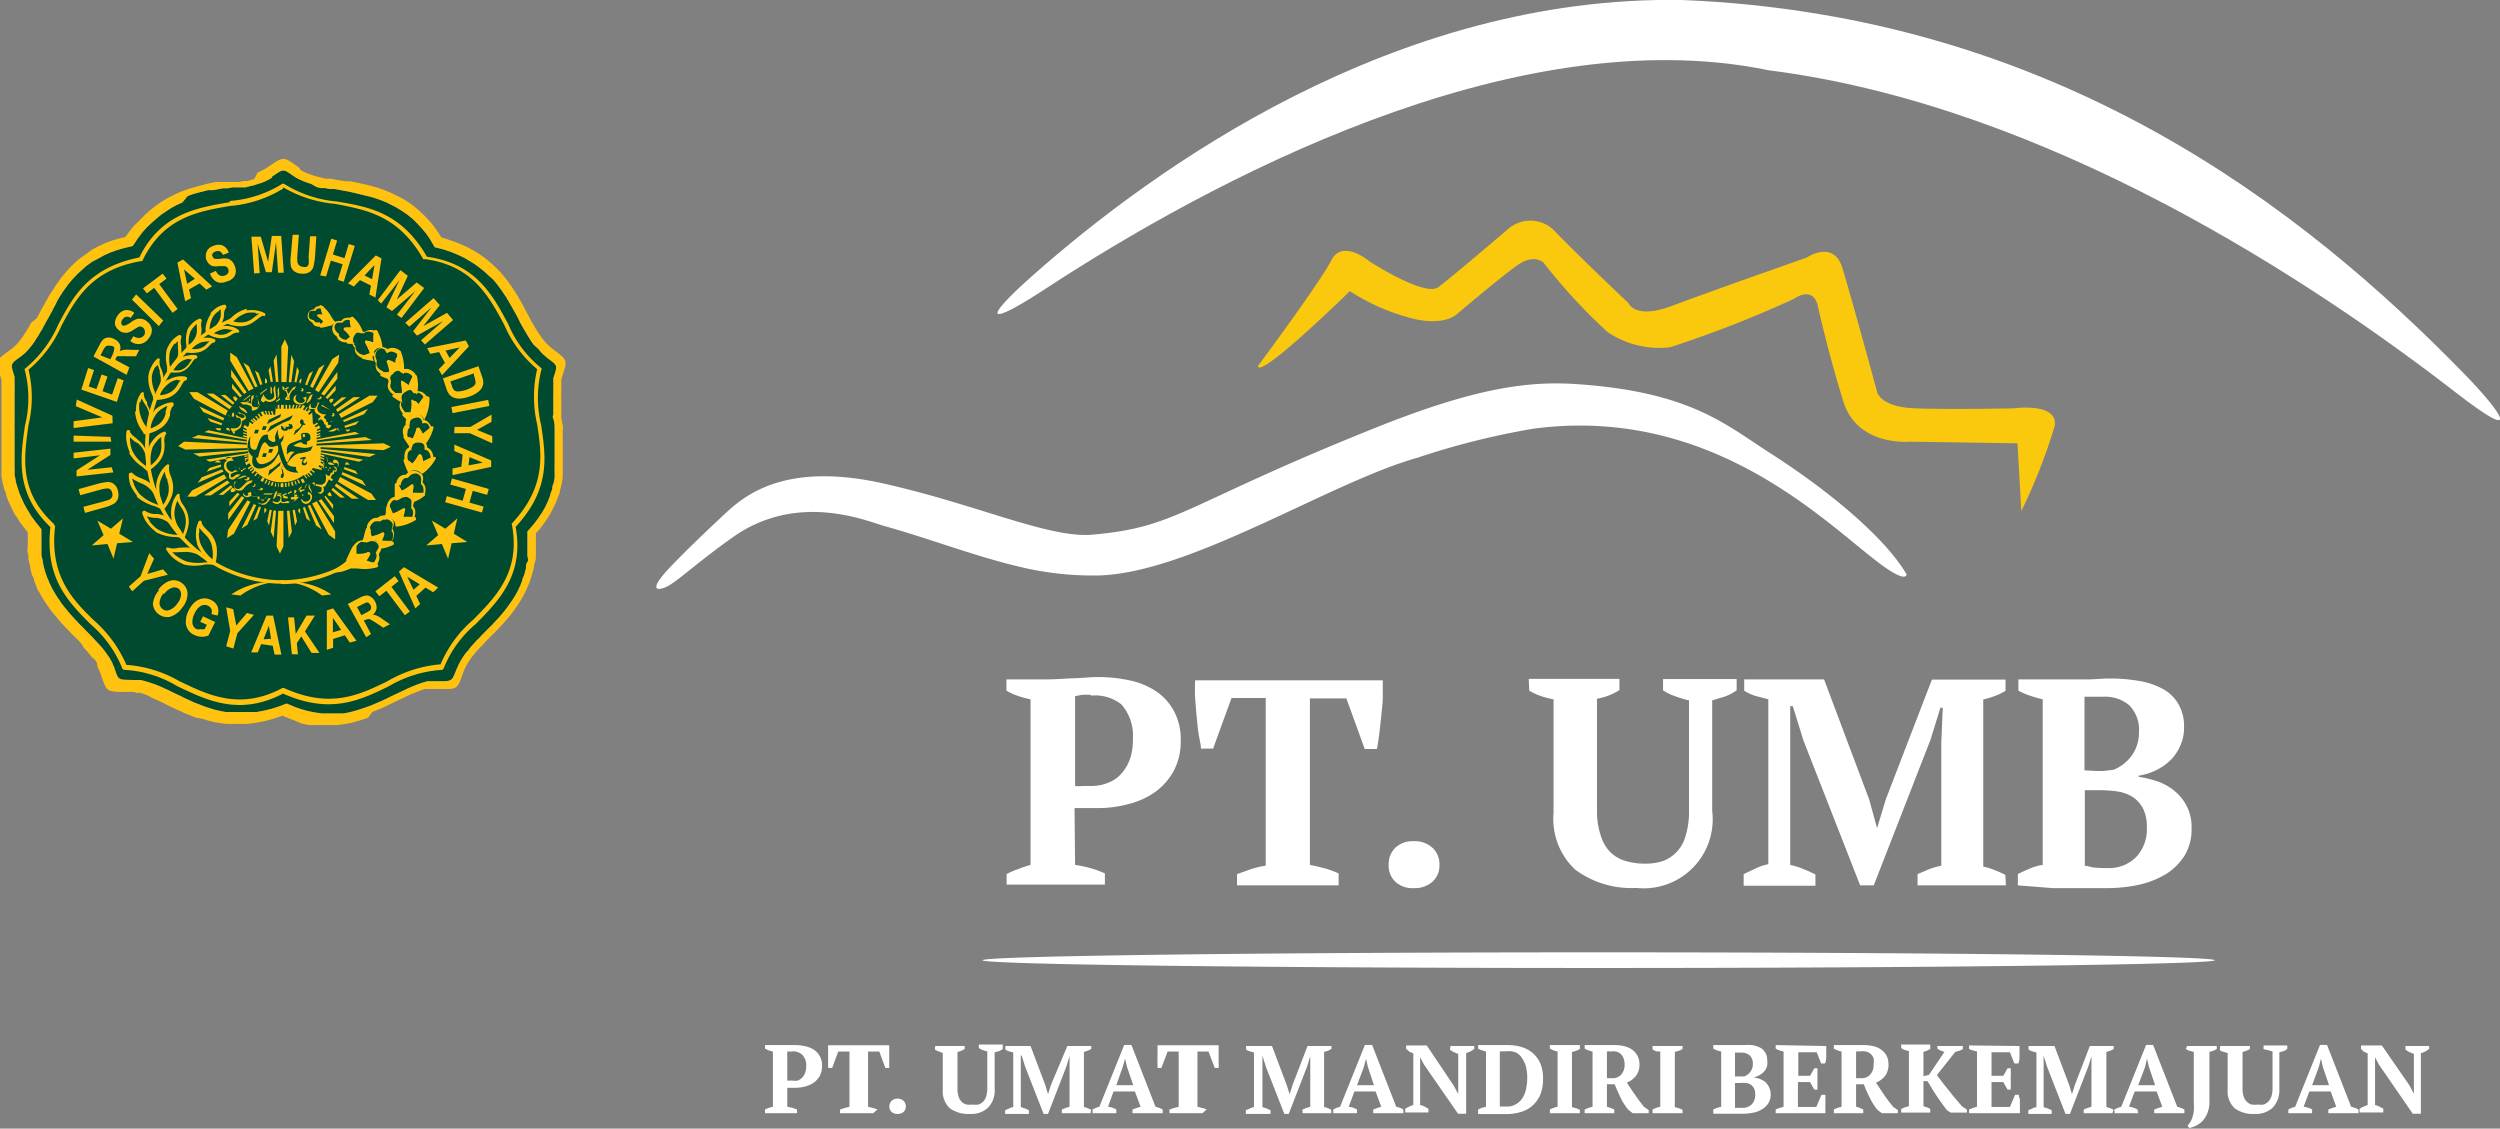 <svg xmlns="http://www.w3.org/2000/svg" viewBox="0 0 135.85 61.33"><rect x="0" y="0" width="135.85" height="61.33" fill="#808080" stroke="none"/><defs><style>.cls-3{fill-rule:evenodd}.cls-2,.cls-3{fill:#ffc20e}.cls-4{fill:#fff}</style></defs><g id="Layer_2" data-name="Layer 2"><g id="Layer_1-2" data-name="Layer 1"><path d="M14.78 9.6l-.18.1-.2.1-.2.08-.2.12-.21.07-.22.05-.23.06h-.71l-.26.05h-.25l-.26.05-.27.05h-.28l-.27.07-.28.07-.28.08-.28.1-.29.35-.29.13-.28.15-.28.18-.28.19-.27.22-.27.24-.24.22-.26.29-.24.32-.29.43-.47.11-.38.11-.36.13-.34.15-.32.18-.34.18-.28.2-.25.22-.24.22-.23.24c-.07.07-.13.15-.2.23s-.13.16-.19.25l-.18.24c-.05.09-.11.17-.16.25l-.15.25-.12.25-.14.25c0 .08-.09.16-.13.25s-.17.31-.26.47l-.12.23a1.59 1.59 0 01-.13.22l-.12.21-.13.2-.12.19-.13.18a1.83 1.83 0 00-.13.16l-.14.15a1.85 1.85 0 01-.14.14l-.15.12c-.63.46-.59.39-.37 1.13v.42a1.49 1.49 0 010 .21 1.48 1.48 0 010 .21v1.64a2.34 2.34 0 000 .26v2.25a2.91 2.91 0 010 .31l.06.31c0 .11.05.21.08.32s.07.21.1.32.09.21.13.32l.15.33.18.32c.07.11.14.22.2.33l.24.33.32.4v1.25c0 .13 0 .24.05.36l.06.35.09.34.11.32a2.88 2.88 0 01.13.31 2.59 2.59 0 01.14.29c.06.09.11.18.16.27l.17.27a2.2 2.2 0 01.17.25l.19.24.19.23c.06.08.13.15.19.22l.2.22.19.2c.07.07.13.14.2.2l.19.2.19.19.18.19.17.18.17.18.16.18.14.18.13.18.12.17.1.17.09.18c0 .05.05.11.07.17.25.74.19.68 1 .7h.42l.21.05.21.06.21.07.21.07.22.09.22.1.22.1.22.11.23.11.24.11.23.12.25.11.25.12.27.1.27.11.27.09.3.09.29.07.31.06h1.71l.37-.07.38-.09.39-.12.48-.18.45.19.38.13.37.1.36.07.36.05H18.66l.32-.06.3-.08.3-.09.29-.1.28-.1.28-.12.26-.11.26-.12.26-.13.25-.12.24-.11.23-.11.23-.11.23-.1.22-.09.22-.08.21-.07.2-.05H23.83c.79 0 .71 0 1-.7a1.08 1.08 0 00.08-.19 1.14 1.14 0 00.1-.19 1.74 1.74 0 00.11-.18 1.88 1.88 0 00.12-.18l.14-.18c.05 0 .09-.11.14-.17l.15-.17.16-.18a1.37 1.37 0 01.17-.17l.17-.18.36-.37.19-.18.18-.2.19-.2.18-.21.19-.23c.06-.07.11-.15.17-.23l.17-.24.17-.26.15-.27c.05-.1.09-.2.14-.29l.12-.3c0-.11.08-.22.11-.32l.09-.34c0-.12 0-.23.08-.35s0-.24 0-.37v-.78-.51l.32-.37.24-.31.21-.31.19-.32.15-.32.13-.33c0-.11.07-.21.1-.32s0-.21.08-.32l.06-.32v-.31a3 3 0 010-.31v-.61-.3-.58-.28-.27c0-.09 0-.36-.07-.53s0-.18 0-.26v-.5-.23a1.77 1.77 0 010-.23v-.42a1.5 1.5 0 000-.2 1.42 1.42 0 000-.2v-.18c.24-.74.25-.66-.37-1.13a1.07 1.07 0 00-.16-.14l-.15-.15a2.09 2.09 0 00-.14-.17l-.25-.23-.13-.18-.12-.19-.12-.2-.12-.2-.12-.21-.12-.21c-.07-.16-.15-.31-.23-.46l-.13-.23-.13-.23-.14-.24-.14-.24c-.06-.08-.11-.16-.16-.24l-.17-.24-.17-.23-.2-.24-.22-.19-.23-.22-.26-.21-.27-.2-.3-.19-.31-.18-.34-.16-.36-.15-.39-.13-.5-.13-.25-.43-.22-.32-.25-.29-.25-.27a3.07 3.07 0 00-.26-.25l-.27-.22-.28-.19-.29-.18-.29-.15L21 11l-.29-.12-.29-.1-.3-.09-.29-.07-.29-.07-.54-.13-.28-.05-.54-.1h-.26l-.25-.05h-.24l-.23-.06-.28-.16-.21-.07-.19-.07-.19-.08-.18-.09L16 9.6c-.64-.45-.56-.44-1.21 0" fill-rule="evenodd" fill="#004b2f"/><path class="cls-2" d="M12.49 10.92a6.25 6.25 0 002.83-.92.11.11 0 01.13 0 6.47 6.47 0 002.86.95c1.71.29 3.49.58 4.89 3 2.65.37 3.57 2.07 4.42 3.67A6.1 6.1 0 0029.41 20a.09.09 0 010 .12 6.34 6.34 0 000 3c.25 1.69.52 3.45-1.39 5.51.47 2.6-.9 4-2.17 5.28a6.08 6.08 0 00-1.74 2.41.11.11 0 01-.1.08 6.52 6.52 0 00-2.88.89c-1.55.76-3.17 1.55-5.75.4-2.36 1.23-4.12.38-5.76-.41a6.21 6.21 0 00-2.86-.88.12.12 0 01-.11-.07 6.23 6.23 0 00-1.74-2.42c-1.22-1.23-2.48-2.5-2.17-5.27-1.92-1.83-1.64-3.75-1.38-5.53a6.1 6.1 0 000-2.95.11.11 0 010-.13 6.38 6.38 0 001.8-2.38c.8-1.52 1.64-3.1 4.41-3.66 1.17-2.37 3.1-2.7 4.91-3m2.9-.74a6.5 6.5 0 01-2.87.94c-1.76.3-3.66.63-4.78 3a.08.08 0 01-.07 0c-2.66.46-3.52 2.01-4.31 3.49a6.56 6.56 0 01-1.8 2.41 6.41 6.41 0 010 3c-.24 1.73-.55 3.61 1.38 5.38a.07.07 0 010 .08H3c-.33 2.71.91 4 2.09 5.15a6.81 6.81 0 011.78 2.43 6.64 6.64 0 012.85.87c1.61.78 3.33 1.61 5.62.39a.12.12 0 01.1 0c2.51 1.14 4.09.37 5.61-.37a6.82 6.82 0 012.89-.92 6.54 6.54 0 011.77-2.42c1.25-1.26 2.58-2.62 2.11-5.15a.09.09 0 010-.09c1.87-2 1.62-3.73 1.37-5.38a6.57 6.57 0 010-3 6.48 6.48 0 01-1.79-2.41c-.84-1.56-1.73-3.23-4.32-3.57a.1.1 0 01-.08 0c-1.35-2.38-3.09-2.67-4.77-3a6.76 6.76 0 01-2.84-.9zm-.61-.58l-.18.1-.2.1-.2.08L14 10l-.21.07-.22.05-.23.06h-.71l-.26.05h-.25l-.26.05-.27.05h-.28l-.27.07-.28.07-.28.08-.28.1-.29.35-.29.13-.28.15-.28.18-.28.19-.27.22-.27.24-.24.22-.26.29-.24.32-.29.43-.47.11-.38.11-.36.13-.34.15-.32.18-.34.18-.28.2-.25.22-.24.22-.23.24c-.07.07-.13.15-.2.23s-.13.16-.19.25l-.18.24c-.05.09-.11.17-.16.25l-.15.25-.12.25-.14.25c0 .08-.09.16-.13.25s-.17.31-.26.47l-.12.23a1.59 1.59 0 01-.13.22l-.12.21-.13.2-.12.19-.13.18a1.83 1.83 0 00-.13.16l-.14.15a1.85 1.85 0 01-.14.14l-.15.12c-.63.46-.59.39-.37 1.13v.42a1.49 1.49 0 010 .21 1.48 1.48 0 010 .21v1.64a2.34 2.34 0 000 .26v2.25a2.91 2.91 0 010 .31l.06.31c0 .11.05.21.08.32s.07.21.1.32.09.21.13.32l.15.33.18.32c.07.11.14.22.2.33l.24.33.32.4v1.25c0 .13 0 .24.05.36l.06.35.09.34.11.32a2.88 2.88 0 01.13.31 2.59 2.59 0 01.14.29c.06.09.11.18.16.27l.17.27a2.2 2.2 0 01.17.25l.19.24.19.23c.06.08.13.15.19.22l.2.22.19.2c.07.07.13.14.2.2l.19.2.19.19.18.19.17.18.17.18.16.18.14.18.13.18.12.17.1.17.09.18c0 .05.05.11.07.17.25.74.19.68 1 .7h.42l.21.05.21.06.21.07.21.07.22.09.22.1.22.1.22.11.23.11.24.11.23.12.25.11.25.12.27.1.27.11.27.09.3.09.29.07.31.06h1.71l.37-.07.38-.09.39-.12.48-.18.45.19.38.13.37.1.36.07.36.05H18.66l.32-.06.3-.08.3-.09.29-.1.28-.1.28-.12.26-.11.26-.12.26-.13.25-.12.24-.11.23-.11.23-.11.23-.1.22-.09.22-.08.21-.07.2-.05H23.83c.79 0 .71 0 1-.7a1.08 1.08 0 00.08-.19 1.14 1.14 0 00.1-.19 1.74 1.74 0 00.11-.18 1.88 1.88 0 00.12-.18l.14-.18c.05 0 .09-.11.14-.17l.15-.17.16-.18a1.37 1.37 0 01.17-.17l.17-.18.36-.37.19-.18.18-.2.19-.2.18-.21.19-.23c.06-.07.11-.15.17-.23l.17-.24.17-.26.15-.27c.05-.1.09-.2.14-.29l.12-.3c0-.11.08-.22.11-.32l.09-.34c0-.12 0-.23.08-.35s0-.24 0-.37v-.78-.51l.32-.37.24-.31.21-.31.19-.32.15-.32.13-.33c0-.11.07-.21.1-.32s0-.21.08-.32l.06-.32v-.31a3 3 0 010-.31v-.61-.3-.58-.28-.27c0-.09 0-.36-.07-.53s0-.18 0-.26v-.5-.23a1.77 1.77 0 010-.23v-.42a1.5 1.5 0 000-.2 1.42 1.42 0 000-.2v-.18c.24-.74.25-.66-.37-1.13a1.07 1.07 0 00-.16-.14l-.15-.15a2.09 2.09 0 00-.14-.17l-.25-.23-.13-.18-.12-.19-.12-.2-.12-.2-.12-.21-.12-.21c-.07-.16-.15-.31-.23-.46l-.13-.23-.13-.23-.14-.24-.14-.24c-.06-.08-.11-.16-.16-.24l-.17-.24-.17-.23-.2-.24-.22-.19-.23-.22-.26-.21-.27-.2-.3-.19-.31-.18-.34-.16-.36-.15-.39-.13-.5-.13-.25-.43-.22-.32-.25-.29-.25-.27a3.07 3.07 0 00-.26-.25l-.27-.22-.28-.19-.29-.18-.29-.15L21 11l-.29-.12-.29-.1-.3-.09-.29-.07-.29-.07-.54-.13-.28-.05-.54-.1h-.26l-.25-.05h-.24l-.23-.06-.28-.16-.21-.07-.19-.07-.19-.08-.18-.09L16 9.6c-.65-.45-.57-.44-1.22 0zm1.52-.46l.13.08.14.07.16.07.17.06.18.06.21.06.21.05.23.05h.24l.26.05.54.09h.28l.58.12.31.07.31.08.31.09.32.11.31.13.32.15.32.16.32.19.31.22.3.25.29.27.28.3.27.32.24.35.15.24.3.09.41.14.4.16.37.17.34.19.33.21.3.22.28.24.26.24.23.24.22.26c.07.09.14.17.2.26l.18.25.17.26c.05.09.11.17.16.25l.14.25.14.24.12.24.24.44.11.22.12.2.11.19a1.74 1.74 0 01.11.18l.12.17.11.16.12.15a1.49 1.49 0 01.12.14l.13.12.13.12c.94.72.91.6.55 1.71V20.91a1.11 1.11 0 010 .17v.37a1.48 1.48 0 000 .21v.94c0 .17.05.35.08.53s0 .19 0 .28a2.89 2.89 0 000 .29v2.25l-.06.35-.09.36c0 .12-.07.24-.11.36s-.1.24-.14.35l-.18.36c-.06.12-.13.24-.2.36l-.23.34c-.09.12-.18.23-.26.35a1.8 1.8 0 00-.19.2v1.16c0 .14 0 .27-.05.4s-.05.26-.08.39l-.1.37-.12.35-.14.33-.15.32-.17.3-.18.28-.18.26-.19.26-.2.24a2 2 0 00-.19.22l-.2.21-.19.2c-.06.06-.12.13-.19.19l-.36.36-.16.18-.17.17-.15.16-.14.16a1 1 0 01-.13.16l-.12.16a1.3 1.3 0 01-.1.15l-.1.17-.08.15-.07.16c-.4 1.1-.29 1-1.48 1H23.08l-.19.06-.19.08-.2.08-.22.09-.22.1-.24.12-.24.11-.25.12-.26.13-.26.12-.28.12-.3.12L20 39l-.31.11-.32.09-.33.09-.34.06-.36.05H16.8l-.4-.08-.4-.17-.39-.15-.26-.11-.29.1-.42.13-.41.1-.41.07-.4.05H12.3l-.36-.05-.34-.06-.32-.08-.28-.09-.35-.06-.28-.11-.27-.11a2.06 2.06 0 01-.26-.12l-.26-.11-.24-.12-.24-.11-.22-.12-.22-.1-.22-.1-.2-.09-.24-.13-.19-.07-.19-.06h-.19l-.18-.05H6.9c-1.18 0-1.09 0-1.46-1.06l-.06-.14-.07-.14-.05-.26-.1-.15-.16-.13-.13-.17-.14-.16a1.29 1.29 0 00-.16-.17L4.44 35l-.17-.19-.19-.19-.2-.19-.19-.21-.21-.21-.2-.22-.2-.24-.2-.24a2.56 2.56 0 01-.2-.26l-.19-.27-.18-.28-.17-.31C2.08 32.12 2 32 2 31.91a3.45 3.45 0 01-.14-.34c0-.12-.08-.23-.13-.35l-.09-.37c0-.13-.05-.26-.08-.39s0-.27-.05-.4 0-.28 0-.42v-.71l-.19-.24-.26-.35C1 28.22.92 28.1.84 28s-.13-.24-.19-.36l-.17-.35-.14-.36c0-.12-.07-.24-.11-.35l-.09-.35-.06-.35v-.34-.33-.63V23.16a2.34 2.34 0 000-.26v-.71-.22a1.64 1.64 0 000-.22v-.4a1.28 1.28 0 000-.19v-.35-.17c-.33-1.12-.38-1 .58-1.7l.11-.1.12-.11.11-.13a1.71 1.71 0 00.11-.14l.12-.15a1.74 1.74 0 01.11-.18l.12-.18.12-.2.11-.21.31-.25.25-.47.14-.25.14-.26.15-.26c.06-.09.11-.18.17-.26s.11-.18.17-.27l.19-.26A2.56 2.56 0 013.4 15l.22-.26.24-.26.26-.25.28-.23.31-.22.29-.21.35-.19.37-.17.4-.15.42-.12.27-.06.19-.26.27-.34.29-.28.29-.3.29-.26.3-.24.31-.22.31-.19.31-.16.31-.15.32-.13.3-.1.31-.09.3-.08.29-.08.28-.06.27-.05H13l.22-.05h.21l.2-.06.19-.05.18-.36.17-.07.16-.08.15-.09c.98-.65.86-.67 1.82.01z"/><path class="cls-2" d="M15.29 31.7a.09.09 0 01-.09-.09.09.09 0 01.09-.08 7.2 7.2 0 002.14-.33 7.09 7.09 0 001.94-.93.09.09 0 11.1.14 7.32 7.32 0 01-2 1 7.21 7.21 0 01-2.19.33M18.82 18.46l.07-.06.12-.1a1.77 1.77 0 00-.12-.17 2 2 0 00-.21-.2.08.08 0 010-.05.06.06 0 01.06-.08 1.76 1.76 0 01.33 0 1.27 1.27 0 01-.06-.28v-.12a.36.36 0 00-.23 0 .28.28 0 00-.16.13.06.06 0 01-.06 0h-.09c-.13 0-.24 0-.29.23 0 .16.09.27.19.34l.05.05a.06.06 0 010 .06.23.23 0 00.13.16.4.4 0 00.27.09zm.09.14h-.08a.59.59 0 01-.32-.06.4.4 0 01-.21-.26.48.48 0 01-.24-.49c.08-.35.24-.35.44-.35h.05a.32.32 0 01.22-.16.83.83 0 01.35 0 .06.06 0 01.05.06.85.85 0 010 .17 1.18 1.18 0 00.1.36.07.07 0 010 .1H19V18a2.07 2.07 0 01.17.24.06.06 0 010 .1l-.16.13-.09.08z"/><path class="cls-2" d="M20.26 18.68l.06.09a.1.1 0 010 .13.14.14 0 01-.09 0l-.12-.07a1.41 1.41 0 00-.13-.24 1.28 1.28 0 01.32.09m-1 0a2.58 2.58 0 01-.38 0 .09.09 0 01-.09-.09.09.09 0 010-.08l.16-.13.1-.08-.12-.16c-.06-.07-.13-.13-.2-.2a.09.09 0 010-.13h.05a1.14 1.14 0 01.32 0 1.31 1.31 0 01-.06-.27 1.17 1.17 0 00-.05-.2.11.11 0 01.06-.12.1.1 0 01.09 0 2 2 0 01.52.75v.06c-.15-.05-.29-.06-.45.22a.4.4 0 00-.03.39z"/><path class="cls-2" d="M19.79 19.31h.16l.18-.07-.13-.3a3 3 0 00-.16-.31.09.09 0 010-.05.06.06 0 01.08-.06 1.86 1.86 0 01.37.1v-.37a.88.88 0 000-.16.68.68 0 00-.28-.07.31.31 0 00-.23.09.1.1 0 01-.07 0h-.11c-.15-.05-.28-.09-.42.17a.43.43 0 00.09.47l.05.07a.07.07 0 010 .05.33.33 0 00.1.24.54.54 0 00.37.18zm.05.16h-.08a.63.63 0 01-.34-.18.42.42 0 01-.14-.35v-.05a.53.53 0 01-.1-.62c.2-.37.39-.31.6-.24h.06a.49.49 0 01.3-.1.81.81 0 01.4.12.08.08 0 010 .07 1.49 1.49 0 010 .21 1.32 1.32 0 000 .44.08.08 0 01-.06.09l-.14-.06-.17-.06a1.42 1.42 0 01.08.18 2.19 2.19 0 01.12.33.08.08 0 01-.05.09l-.23.09-.13.05z"/><path class="cls-2" d="M20.41 19.64l-.26-.05a2.72 2.72 0 01-.43-.09.08.08 0 01-.06-.11.09.09 0 01.06-.06l.22-.09.16-.06a1.13 1.13 0 00-.08-.24 2.89 2.89 0 00-.15-.31.08.08 0 010-.12.09.09 0 01.07 0 1.92 1.92 0 01.37.11 2 2 0 010-.34 2.5 2.5 0 000-.25.09.09 0 01.09-.09.09.09 0 01.08 0 2.26 2.26 0 01.31 1c-.14-.07-.27-.09-.46.15a.48.48 0 000 .55"/><path class="cls-2" d="M20.82 20.38h.17-.13m0-.16h.35a2.2 2.2 0 00-.15-.6.07.07 0 01.09-.05 1.41 1.41 0 01.35.17 2.21 2.21 0 01.08-.35v-.16a.88.88 0 00-.26-.12.3.3 0 00-.24.06.11.11 0 01-.08 0l-.09-.17c-.14-.08-.26-.14-.44.09a.44.44 0 000 .48v.14a.28.28 0 00.05.25.63.63 0 00.24.19zm.44.08l-.41.08h-.08a.79.79 0 01-.31-.23.49.49 0 01-.08-.37v-.06a.56.56 0 010-.63c.27-.33.43-.24.63-.13h.05a.43.43 0 01.31-.05.72.72 0 01.37.18.11.11 0 010 .07l-.06.21a1.41 1.41 0 00-.08.43.08.08 0 01-.07.08l-.14-.08-.16-.09a2.59 2.59 0 01.11.54.08.08 0 01-.15.05z"/><path class="cls-2" d="M21.17 20.6h-.07a3.89 3.89 0 01-.41-.17.08.08 0 010-.12.08.08 0 01.07-.05H21.17a3 3 0 00-.15-.57.09.09 0 01.05-.12.06.06 0 01.06 0 2.81 2.81 0 01.35.17c0-.1 0-.22.08-.33s.05-.17.07-.24a.09.09 0 01.1-.08.11.11 0 01.07.06 2.44 2.44 0 01.15 1.06v.11c-.19-.13-.31-.31-.62 0a.39.39 0 00-.12.42"/><path class="cls-2" d="M21.48 21.36h.36v-.26a2.15 2.15 0 00-.05-.34.09.09 0 010-.05.07.07 0 01.1 0 2.18 2.18 0 01.31.22 2.52 2.52 0 01.15-.34l.06-.14a.63.63 0 00-.23-.17.39.39 0 00-.26 0 .09.09 0 01-.07 0l-.09-.07c-.12-.1-.23-.19-.45 0s-.11.32-.07.47a.44.44 0 010 .1v.05a.28.28 0 000 .25.63.63 0 00.2.23m0 .17l-.08-.05a.75.75 0 01-.25-.28.46.46 0 010-.38v-.08a.55.55 0 01.11-.62c.32-.28.47-.16.65 0h.05a.47.47 0 01.31 0 .78.78 0 01.34.25.08.08 0 010 .08l-.09.18a1.7 1.7 0 00-.16.42.06.06 0 01-.08.06l-.12-.1-.12-.06a1.21 1.21 0 010 .19.92.92 0 010 .16c0 .07-.08 0-.08.08a.08.08 0 01-.08.07v.12h-.35z"/><path class="cls-2" d="M21.8 21.81h-.07a4.2 4.2 0 01-.38-.24.08.08 0 010-.12.09.09 0 01.07 0h.42a1 1 0 000-.24 2.11 2.11 0 00-.05-.35.1.1 0 01.08-.1h.06a1.6 1.6 0 01.31.22c0-.11.09-.21.14-.32a1.46 1.46 0 00.1-.23.09.09 0 01.12-.05.09.09 0 01.06.06 2.4 2.4 0 010 1c-.17-.17-.25-.38-.62-.15s-.18.42-.18.6"/><path class="cls-2" d="M22 22.4h.3a1.32 1.32 0 00.05-.26 2 2 0 000-.35v-.05a.07.07 0 01.1 0 1.72 1.72 0 01.27.27 2 2 0 01.2-.31l.09-.13a.55.55 0 00-.2-.2.3.3 0 00-.25 0 .1.1 0 01-.07 0 .27.27 0 01-.07-.08c-.1-.11-.19-.22-.45-.06a.44.44 0 00-.15.45V21.83a.27.27 0 000 .25.54.54 0 00.15.25zm0 .17l-.07-.06a.83.83 0 01-.2-.32.51.51 0 01.05-.38v-.06a.57.57 0 01.22-.59c.36-.22.49-.07.64.1a.56.56 0 01.32.06.81.81 0 01.28.3v.08l-.12.17a1.75 1.75 0 00-.23.38.07.07 0 01-.09.05l-.1-.11-.18-.19a1.27 1.27 0 010 .2c0 .12 0 .24-.07.35a.07.07 0 01-.08.05h-.39z"/><path class="cls-2" d="M23 23.73a1.18 1.18 0 010 .2.09.09 0 01-.11.06.09.09 0 01-.07-.06c0-.1-.05-.2-.07-.29s.06-.19.09-.3a2.87 2.87 0 01.2.39m-.76-.83h-.05a3.31 3.31 0 01-.34-.3.09.09 0 010-.13.08.08 0 01.08 0H22.38c0-.08 0-.16.05-.25s0-.22 0-.34a.09.09 0 01.09-.09h.06a1.34 1.34 0 01.26.27 2.4 2.4 0 01.19-.29c.05-.07.1-.14.14-.21a.09.09 0 01.12 0s.05 0 .05.07a2.47 2.47 0 01-.22 1.05.47.47 0 00-.06.15c-.09-.18-.15-.35-.52-.25a.41.41 0 00-.35.32z"/><path class="cls-2" d="M22.17 23.71v.05h.11l.18.08a2.56 2.56 0 00.11-.24c0-.11.08-.22.11-.33a.08.08 0 01.1 0 1.38 1.38 0 01.18.34 1.61 1.61 0 01.28-.24l.12-.1a.56.56 0 00-.14-.25A.33.33 0 0023 23a.08.08 0 01-.06 0 .93.93 0 010-.1c-.07-.14-.13-.27-.42-.18s-.23.24-.27.39v.09a.05.05 0 010 .05.28.28 0 00-.1.23.62.62 0 00-.01.25zm-.07.15l-.1-.05a.7.7 0 01-.11-.37.44.44 0 01.15-.35V23c0-.19.09-.43.37-.51s.49.06.59.26v.06a.5.5 0 01.28.14.89.89 0 01.2.37.11.11 0 010 .07l-.16.13a1.58 1.58 0 00-.32.31.09.09 0 01-.11 0c0-.05-.05-.1-.07-.14s-.05-.12-.07-.17l-.07.18a3.18 3.18 0 01-.16.32.08.08 0 01-.1 0l-.22-.1-.13-.06v.02z"/><path class="cls-2" d="M22.86 24.85v.18a2.08 2.08 0 01-.19.43.09.09 0 01-.12 0 .11.11 0 01-.05-.09.49.49 0 010-.12 2.18 2.18 0 00.36-.52v.09m-.56-.47l-.12-.18c-.08-.12-.17-.25-.24-.37a.1.1 0 010-.12.1.1 0 01.09 0 1.12 1.12 0 00.22.1l.16.07a1.47 1.47 0 00.1-.22 1.6 1.6 0 00.11-.33.09.09 0 01.11-.06.09.09 0 01.05 0 1.86 1.86 0 01.19.34 2.75 2.75 0 01.26-.22l.19-.17a.09.09 0 01.13 0 .08.08 0 010 .08 2.35 2.35 0 01-.44.88c-.05-.16-.11-.28-.42-.26s-.31.33-.39.49z"/><path class="cls-2" d="M22.15 25a.08.08 0 000 .05l.09.07.15.12a2.45 2.45 0 00.35-.5.08.08 0 01.1 0 1.54 1.54 0 01.09.37 2 2 0 01.32-.17l.15-.07a.65.65 0 00-.08-.28.31.31 0 00-.2-.15h-.05a.61.61 0 010-.11c0-.16-.06-.29-.36-.28s-.29.18-.35.32a.36.36 0 000 .09.05.05 0 01-.05 0 .28.28 0 00-.15.2.61.61 0 000 .3m-.11.13L22 25a.73.73 0 010-.39.43.43 0 01.23-.3v-.05c.08-.17.18-.39.47-.4s.47.18.51.4v.06a.48.48 0 01.24.2.72.72 0 01.1.4v.07l-.19.09a1.59 1.59 0 00-.39.22.08.08 0 01-.11 0v-.15a1.29 1.29 0 000-.19 1 1 0 01-.11.17 3 3 0 01-.23.27.07.07 0 01-.1 0l-.2-.15-.11-.08z"/><path class="cls-2" d="M22.19 25.77c0-.1-.07-.2-.11-.31a3.52 3.52 0 01-.15-.42.09.09 0 01.07-.11.08.08 0 01.08 0 2.07 2.07 0 00.2.15l.13.1a1.46 1.46 0 00.16-.19l.18-.29a.09.09 0 01.12 0l.05.05a1.54 1.54 0 01.09.37l.31-.16a2.25 2.25 0 00.22-.11.1.1 0 01.13 0 .07.07 0 010 .09 2.48 2.48 0 01-.71.8h-.05a.47.47 0 00-.25-.16.43.43 0 00-.47.13"/><path class="cls-2" d="M21.67 26.37v.05l.06.1.1.16a1 1 0 00.23-.12 2.83 2.83 0 00.28-.2h.05a.08.08 0 01.08.07 1.76 1.76 0 01-.06.38 2.1 2.1 0 01.36 0H23a.7.7 0 000-.29.33.33 0 00-.12-.21.06.06 0 010-.07v-.11c0-.04.06-.29-.22-.39a.45.45 0 00-.44.17l-.07.06h-.06a.27.27 0 00-.22.13.56.56 0 00-.1.28zm-.15.07a.28.28 0 010-.09.74.74 0 01.12-.36.44.44 0 01.36-.19h.05a.54.54 0 01.6-.19c.39.15.36.33.32.56v.06a.49.49 0 01.15.28.82.82 0 01-.06.41.08.08 0 01-.06 0h-.22a1.56 1.56 0 00-.44 0 .06.06 0 01-.09 0v-.15a1.06 1.06 0 010-.19l-.17.11a1.37 1.37 0 01-.32.16.07.07 0 01-.09 0l-.12-.21-.06-.11s.08-.08.07-.09z"/><path class="cls-2" d="M21.27 28l-.18.09A.09.09 0 0121 28a.07.07 0 010-.09l.16-.21c0 .08.08.18.12.26m.17-.78v-.41-.44a.1.1 0 01.11-.08l.07.05.12.21.09.15a2.25 2.25 0 00.21-.12 1.79 1.79 0 00.28-.2.09.09 0 01.13 0 .07.07 0 010 .06 1.65 1.65 0 01-.05.38 1.87 1.87 0 01.34 0H23a.09.09 0 01.08.15 1.9 1.9 0 01-.63.36c0-.09-.09-.17-.26-.26s-.47.07-.61.17a.37.37 0 00-.21 0z"/><path class="cls-2" d="M21.22 27.62v.16a1.22 1.22 0 01.07.17l.25-.1.3-.17h.05a.08.08 0 01.07.08 1.7 1.7 0 01-.1.37 2.32 2.32 0 01.37 0h.15a.72.72 0 00.07-.28.32.32 0 00-.1-.23.06.06 0 010-.07v-.11c0-.15.08-.28-.18-.42s-.34 0-.47.12h-.16a.29.29 0 00-.23.1.54.54 0 00-.14.27m-.15.07v-.09a.68.68 0 01.17-.35.45.45 0 01.34-.15h.05a.53.53 0 01.61-.13c.38.19.33.38.26.59v.07a.49.49 0 01.12.29.8.8 0 01-.11.4.07.07 0 01-.07 0h-.21a1.62 1.62 0 00-.44 0 .07.07 0 01-.09-.05.88.88 0 00.05-.15l.06-.18-.18.1a2.19 2.19 0 01-.33.12.08.08 0 01-.09 0 1.46 1.46 0 00-.1-.23l-.05-.12.06-.01z"/><path class="cls-2" d="M20.84 29a2 2 0 01-.42.19.08.08 0 01-.08 0 2.34 2.34 0 00.5-.19zm.05-.77c0-.09 0-.18.05-.27s0-.3.07-.43a.09.09 0 01.11-.07.11.11 0 01.07.06c0 .06.06.14.09.22a1.11 1.11 0 01.07.16l.23-.09.3-.17a.09.09 0 01.13 0 .08.08 0 010 .07 1.81 1.81 0 01-.09.37h.34a1.09 1.09 0 00.25 0 .09.09 0 01.09.09.08.08 0 010 .08 2.41 2.41 0 01-1 .36h-.11c0-.13 0-.26-.21-.41a.4.4 0 00-.39.07z"/><path class="cls-2" d="M20.15 28.82v.16a1.21 1.21 0 01.05.18l.26-.07a1.83 1.83 0 00.32-.14h.05s.06 0 .06.08a1.78 1.78 0 01-.14.36 2.23 2.23 0 01.36 0h.16a.58.58 0 00.09-.28.29.29 0 00-.07-.23.08.08 0 010-.08.3.3 0 000-.1c.06-.15.11-.27-.14-.44a.42.42 0 00-.47.07h-.18a.28.28 0 00-.24.08.57.57 0 00-.16.26m-.16 0v-.09a.69.69 0 01.21-.32.43.43 0 01.36-.12.55.55 0 01.63-.06c.35.23.28.41.19.62v.05a.52.52 0 01.08.31.78.78 0 01-.15.39.08.08 0 01-.07 0h-.2a1.79 1.79 0 00-.45 0 .08.08 0 01-.08-.07l.07-.14c.02-.04.05-.11.07-.17l-.18.07a2 2 0 01-.35.09s-.07 0-.08-.06 0-.15-.07-.23 0-.09-.05-.12z"/><path class="cls-2" d="M19.54 30.22a1.61 1.61 0 01-.36.1.08.08 0 01-.1-.07.09.09 0 010-.09 1.22 1.22 0 00.17-.15 1 1 0 010 .22h.23m.21-.77c0-.09.05-.19.08-.29a3 3 0 01.12-.43.09.09 0 01.12-.05.1.1 0 01.05.06c0 .07.05.15.07.24l.06.16.24-.07a2 2 0 00.31-.13.08.08 0 01.12 0v.06a1.55 1.55 0 01-.13.36l.33.05h.25a.11.11 0 01.09.1.08.08 0 010 .07 2.1 2.1 0 01-.75.23c0-.11 0-.23-.16-.4s-.47 0-.64 0a.28.28 0 00-.1.03z"/><path class="cls-2" d="M19.37 29.81v.11a1 1 0 010 .17 1.9 1.9 0 00.25 0A1.32 1.32 0 0020 30a.09.09 0 01.05.11 1.68 1.68 0 01-.2.34l.32.11h.14a.56.56 0 00.13-.24.32.32 0 000-.23.07.07 0 010-.09l.05-.1c.09-.13.16-.24-.05-.43a.41.41 0 00-.45 0h-.19a.27.27 0 00-.23 0 .61.61 0 00-.2.22zm-.2 0v-.08a.67.67 0 01.26-.29.45.45 0 01.39-.06h.05a.53.53 0 01.63.06c.32.3.22.46.09.66v.05a.48.48 0 010 .31.87.87 0 01-.22.37.1.1 0 01-.09 0l-.2-.07a2.1 2.1 0 00-.42-.12.1.1 0 01-.08-.14l.09-.13.08-.11h-.15a1.46 1.46 0 01-.36 0 .08.08 0 01-.09-.08v-.38z"/><path class="cls-2" d="M18.79 30.46c.07-.11.12-.25.18-.37a3.73 3.73 0 01.2-.4.09.09 0 01.12 0 .1.1 0 01.05.08v.24a1.11 1.11 0 010 .17 1.9 1.9 0 00.25 0A1.32 1.32 0 0020 30a.11.11 0 01.12.06v.06a1.68 1.68 0 01-.2.34l.32.11.24.08a.09.09 0 01.07.11.12.12 0 01-.07.07 2.54 2.54 0 01-1.06.06h-.36c-.15.06-.29.12-.43.16a1.88 1.88 0 01-.46.06.09.09 0 010-.17c.13-.07.25-.15.37-.23a2.78 2.78 0 00.32-.26M17.44 17.63l.06-.06a.76.76 0 01.09-.09.8.8 0 00-.13-.13l-.19-.16a.06.06 0 010-.08 1.35 1.35 0 01.28 0 2.34 2.34 0 01-.09-.24.42.42 0 000-.1.63.63 0 00-.19 0 .23.23 0 00-.12.12.07.07 0 01-.05 0H17c-.11 0-.21 0-.22.23s.11.21.2.27h.06a.2.2 0 00.13.12.49.49 0 00.21 0zm.09.1h-.06a.44.44 0 01-.28 0 .29.29 0 01-.21-.19c-.12-.08-.27-.17-.26-.39s.17-.33.34-.34a.33.33 0 01.17-.16.59.59 0 01.29 0 .07.07 0 01.06 0s0 .1.05.14a1.18 1.18 0 00.13.3.06.06 0 010 .08h-.22l.09.08.18.19a.08.08 0 010 .09l-.12.12-.06.07z"/><path class="cls-2" d="M18.08 17.67l-.3.07a2.06 2.06 0 01-.32.07.08.08 0 01-.09-.07.11.11 0 010-.07 1.36 1.36 0 00.12-.12.6.6 0 01.08-.08.68.68 0 00-.12-.12l-.19-.16a.06.06 0 010-.1 1.15 1.15 0 01.26 0 1.87 1.87 0 01-.07-.22c0-.06 0-.12-.07-.17a.08.08 0 010-.11.11.11 0 01.08 0 1.69 1.69 0 01.52.58l.14.22a.34.34 0 01.12.16.25.25 0 00-.2.15z"/><path class="cls-3" d="M15.56 31.62a4 4 0 012.44.68l-.5.06a3.84 3.84 0 00-1.92-.74m-.59 0a4 4 0 00-2.42.68l.5.06a3.88 3.88 0 011.93-.74z"/><path class="cls-2" d="M15.35 31.53a.09.09 0 01.09.09.1.1 0 01-.09.1 7.48 7.48 0 01-3.23-14.22l.19-.09.2-.09a.1.1 0 01.12.05.1.1 0 01-.05.13l-.19.08-.19.09a7.3 7.3 0 00-3 2.7 7.29 7.29 0 006.17 11.16"/><path class="cls-2" d="M13.9 17a1.42 1.42 0 00-.46 0 1.68 1.68 0 00-.69.4l-.08.06a1.3 1.3 0 00.44.06 1 1 0 00.65-.24l.09-.07.24-.17h-.19m-.49-.17a1.51 1.51 0 01.52 0 1.3 1.3 0 01.47.16.11.11 0 010 .13.1.1 0 01-.09 0c-.1 0-.23.11-.37.22l-.1.07a1.25 1.25 0 01-.75.28 2 2 0 01-.69-.12.09.09 0 01-.06-.12v-.05l.22-.17a1.88 1.88 0 01.85-.49zM12.54 17.93a1.06 1.06 0 00-.35-.05 1.52 1.52 0 00-.57.23l.29.08a.83.83 0 00.51-.11l.08-.05.16-.09h-.09m-.36-.23a1.13 1.13 0 01.41.05.89.89 0 01.35.18.09.09 0 010 .13.09.09 0 01-.09 0 .62.62 0 00-.3.12l-.08.05a.91.91 0 01-.62.13 1.52 1.52 0 01-.52-.17.09.09 0 01-.05-.12.12.12 0 01.05-.05l.19-.11a1.56 1.56 0 01.63-.22z"/><path class="cls-2" d="M11.92 16.88a1.19 1.19 0 00-.31.28 1.52 1.52 0 00-.22.68v.07a1.77 1.77 0 00.32-.21 1 1 0 00.29-.54.52.52 0 010-.11 1.72 1.72 0 010-.24l-.12.07m-.46.17a1.56 1.56 0 01.35-.33 1.16 1.16 0 01.41-.16.09.09 0 01.11.08.08.08 0 010 .08.61.61 0 00-.12.36v.11a1.11 1.11 0 01-.35.65 1.92 1.92 0 01-.53.32.09.09 0 01-.12 0 .17.17 0 010-.07 1.84 1.84 0 000-.25 1.82 1.82 0 01.29-.79zM10.6 17.69a1.43 1.43 0 00-.24.31 1.54 1.54 0 00-.11.69v.06a1 1 0 00.26-.25.88.88 0 00.19-.56v-.11a1.69 1.69 0 010-.23l-.11.09m-.41.23a1.28 1.28 0 01.29-.37 1.1 1.1 0 01.36-.23.1.1 0 01.12.06.08.08 0 010 .09.72.72 0 000 .36v.11a1.15 1.15 0 01-.23.68 1.92 1.92 0 01-.46.4.09.09 0 01-.13 0v-.26a1.79 1.79 0 01.06-.84z"/><path class="cls-2" d="M11.26 18.56a1 1 0 00-.34.05 1.27 1.27 0 00-.5.35 1 1 0 00.3 0 .81.81 0 00.47-.22.23.23 0 01.07-.07.8.8 0 01.13-.13h-.1m-.4-.14a1.44 1.44 0 01.41-.05.89.89 0 01.38.1.08.08 0 010 .12.08.08 0 01-.08.05c-.07 0-.16.1-.25.19a.46.46 0 01-.07.07 1 1 0 01-.58.28 1.94 1.94 0 01-.54 0 .1.1 0 01-.06-.16.07.07 0 010-.06l.16-.15a1.64 1.64 0 01.6-.37zM9.48 18.68a1.57 1.57 0 00-.24.41 1.92 1.92 0 000 .83v.11a1.7 1.7 0 00.29-.36 1 1 0 00.14-.7v-.12a1.8 1.8 0 010-.31.93.93 0 00-.14.14m-.47.32a1.69 1.69 0 01.27-.47 1.41 1.41 0 01.39-.32.1.1 0 01.13.05.1.1 0 010 .09.79.79 0 000 .44.69.69 0 010 .13 1.33 1.33 0 01-.16.82 2.22 2.22 0 01-.48.53.09.09 0 01-.13 0 .14.14 0 010-.06v-.29a2 2 0 01-.02-.92z"/><path class="cls-2" d="M10.27 19.5a.94.94 0 00-.36.11 1.38 1.38 0 00-.47.46v.05a1.27 1.27 0 00.34 0 .91.91 0 00.47-.33l.06-.09a1.09 1.09 0 01.13-.17h-.13zm-.45-.06a1.33 1.33 0 01.43-.13.93.93 0 01.41 0 .09.09 0 01.06.12.11.11 0 01-.07.06c-.08 0-.16.13-.24.25l-.07.09a1 1 0 01-.56.4 2.28 2.28 0 01-.58 0c-.05 0-.1 0-.09-.1a.14.14 0 010-.06 1.57 1.57 0 00.18-.07 1.65 1.65 0 01.53-.56zM9.64 20.63a1.2 1.2 0 00-.42.17 1.68 1.68 0 00-.51.6v.08a1.45 1.45 0 00.41-.1 1 1 0 00.47-.38l.07-.11a1.82 1.82 0 01.15-.23h-.17m-.53 0a1.47 1.47 0 01.49-.19 1.17 1.17 0 01.49 0 .1.1 0 01.07.12.09.09 0 01-.06.08c-.1 0-.18.17-.27.32l-.06.1a1.29 1.29 0 01-.61.52 2.08 2.08 0 01-.68.12.11.11 0 01-.11-.09.14.14 0 010-.07l.15-.24a2 2 0 01.59-.7z"/><path class="cls-2" d="M8.4 20a1.36 1.36 0 00-.15.47 1.94 1.94 0 00.17.84.56.56 0 000 .12 2 2 0 00.26-.43 1.19 1.19 0 000-.74.83.83 0 000-.12 2.74 2.74 0 01-.1-.31 1.08 1.08 0 00-.18.17m-.34.45a1.43 1.43 0 01.17-.53 1.24 1.24 0 01.31-.42.09.09 0 01.13 0 .08.08 0 010 .09.83.83 0 00.09.45 1.12 1.12 0 01.05.13 1.32 1.32 0 010 .85 2.27 2.27 0 01-.36.65.09.09 0 01-.13 0 .09.09 0 010-.05c0-.09-.07-.19-.1-.29a2 2 0 01-.16-.89zM8.93 22.14a1.34 1.34 0 00-.38.28 1.87 1.87 0 00-.36.75v.11a1.65 1.65 0 00.42-.21 1.05 1.05 0 00.39-.59 1 1 0 000-.12 2.11 2.11 0 01.1-.3 1 1 0 00-.19.08m-.52.15a1.55 1.55 0 01.46-.29 1.35 1.35 0 01.49-.14.09.09 0 01.09.09.07.07 0 010 .08.79.79 0 00-.19.4 1.3 1.3 0 010 .13 1.25 1.25 0 01-.48.69 2.12 2.12 0 01-.65.3.09.09 0 01-.12-.06v-.09a1.52 1.52 0 00.01-.28 2.07 2.07 0 01.41-.83z"/><path class="cls-2" d="M7.58 21.86a1.63 1.63 0 000 .49 1.94 1.94 0 00.33.79.61.61 0 00.07.1 1.55 1.55 0 00.12-.47 1.05 1.05 0 00-.17-.72l-.07-.11a2.09 2.09 0 01-.16-.29 1.29 1.29 0 00-.07.21m-.24.5a1.72 1.72 0 01.06-.55 1.29 1.29 0 01.23-.47.09.09 0 01.13 0 .07.07 0 010 .08.84.84 0 00.18.43A.49.49 0 018 22a1.3 1.3 0 01.2.84 2.29 2.29 0 01-.22.7.09.09 0 01-.12.05h-.05c0-.09-.1-.18-.15-.27a2 2 0 01-.32-.96zM8.6 23.89a1.68 1.68 0 00-.3.4 1.92 1.92 0 00-.11.87v.13a1.75 1.75 0 00.36-.36 1.11 1.11 0 00.22-.71v-.14a1.9 1.9 0 010-.34c-.06.05-.12.09-.18.15m-.47.32a2.19 2.19 0 01.34-.46 1.29 1.29 0 01.44-.29.09.09 0 01.12.06.1.1 0 010 .09H9a.73.73 0 00-.06.47v.14a1.35 1.35 0 01-.26.83 2.21 2.21 0 01-.56.5.09.09 0 01-.13 0 .07.07 0 010-.06v-.31a2 2 0 01.14-.97z"/><path class="cls-2" d="M7.07 24a1.66 1.66 0 00.14.54 2.13 2.13 0 00.61.7l.1.09a1.75 1.75 0 000-.56 1.3 1.3 0 00-.43-.69L7.33 24a2.05 2.05 0 01-.26-.24 1 1 0 000 .25m0 .61a2.32 2.32 0 01-.19-.62 1.48 1.48 0 010-.57.09.09 0 01.12-.06.08.08 0 01.07.07c0 .13.18.25.34.38l.11.1a1.42 1.42 0 01.49.78 2.8 2.8 0 01.06.81.1.1 0 01-.1.09.08.08 0 01-.06 0H8l-.25-.22a2.27 2.27 0 01-.75-.79zM8.86 25.8a1.68 1.68 0 00-.19.53 2.13 2.13 0 00.15 1 .75.75 0 010 .16 1.82 1.82 0 00.28-.51 1.23 1.23 0 000-.83c0-.07 0-.11-.05-.15a2.06 2.06 0 01-.1-.37.86.86 0 00-.09.17zm-.37.5a1.79 1.79 0 01.2-.59 1.51 1.51 0 01.37-.45.09.09 0 01.13 0 .08.08 0 010 .09 1 1 0 00.09.52 1.31 1.31 0 01.05.15 1.46 1.46 0 010 .95 2.51 2.51 0 01-.42.71.09.09 0 01-.13 0 2.07 2.07 0 00-.1-.33 2.35 2.35 0 01-.19-1.05z"/><path class="cls-2" d="M7.27 26.31a2.31 2.31 0 00.31.53 2.37 2.37 0 00.87.54l.16.07a2.36 2.36 0 00-.24-.59 1.38 1.38 0 00-.68-.59l-.14-.06a2.55 2.55 0 01-.37-.21 1.52 1.52 0 00.09.28m.17.65a2.57 2.57 0 01-.35-.57 1.81 1.81 0 01-.09-.58.1.1 0 01.1-.09.1.1 0 01.08 0 1.07 1.07 0 00.48.29l.15.07a1.61 1.61 0 01.76.66 3.06 3.06 0 01.31.84.09.09 0 01-.07.11.07.07 0 01-.06 0l-.33-.15a2.5 2.5 0 01-.98-.51zM9.55 27.45a1.54 1.54 0 00-.07.56 2 2 0 00.37.89 1.09 1.09 0 00.08.15 2.23 2.23 0 00.16-.56 1.27 1.27 0 00-.18-.82l-.08-.12a2.9 2.9 0 01-.19-.34 1.06 1.06 0 00-.09.25M9.3 28a1.87 1.87 0 01.06-.62 1.43 1.43 0 01.27-.52.09.09 0 01.13 0v.09a.87.87 0 00.2.49l.08.13a1.5 1.5 0 01.21.93 2.72 2.72 0 01-.26.79.09.09 0 01-.12 0 .1.1 0 01-.05 0c0-.11-.11-.2-.16-.3A2.13 2.13 0 019.3 28z"/><path class="cls-2" d="M8.12 28.32a2 2 0 00.43.43 2.31 2.31 0 001 .31h.16a2.29 2.29 0 00-.37-.51 1.46 1.46 0 00-.81-.41h-.15a2.36 2.36 0 01-.4-.08 1.75 1.75 0 00.16.25m.32.58a2.14 2.14 0 01-.46-.46 1.56 1.56 0 01-.27-.55.11.11 0 01.07-.12.1.1 0 01.09 0 .92.92 0 00.53.17h.15a1.57 1.57 0 01.91.45 3.06 3.06 0 01.51.74.1.1 0 010 .12.06.06 0 01-.07 0l-.35-.06a2.34 2.34 0 01-1.13-.28zM10.81 28.94a1.51 1.51 0 00.07.56 2.18 2.18 0 00.55.79.63.63 0 01.11.12 1.62 1.62 0 000-.58 1.2 1.2 0 00-.35-.75l-.1-.1a3.25 3.25 0 01-.26-.3 2.19 2.19 0 000 .27m-.11.61a1.6 1.6 0 01-.07-.62 1.36 1.36 0 01.13-.56.09.09 0 01.18 0c0 .13.15.28.3.43l.11.11a1.46 1.46 0 01.41.86 2.49 2.49 0 01-.07.82.09.09 0 01-.11.07h-.05l-.24-.26a2.21 2.21 0 01-.61-.86z"/><path class="cls-2" d="M9.58 30.2a2.13 2.13 0 00.53.3 2.32 2.32 0 001 .06h.17a2.38 2.38 0 00-.49-.4 1.53 1.53 0 00-.86-.16h-.16a1.91 1.91 0 01-.41 0 2.18 2.18 0 00.22.21m.46.48a2.4 2.4 0 01-.58-.33 2 2 0 01-.41-.47.11.11 0 010-.13.12.12 0 01.1 0 .91.91 0 00.56 0h.16a1.57 1.57 0 011 .21 3.2 3.2 0 01.68.58.09.09 0 010 .13.07.07 0 01-.06 0 2.19 2.19 0 00-.36 0 2.6 2.6 0 01-1.13 0z"/><path class="cls-3" d="M22.81 31.75l-.68-.41.34.71zm1 .18l-.27.25-.42-.25-.5.45.21.44-.26.24-.89-2 .27-.24zM22 33.43l-1-1.33-.39.3-.21-.27 1.05-.82.21.27-.39.31 1 1.34zm-2.36 0l.23-.12a1.29 1.29 0 00.24-.15.23.23 0 00.06-.12.3.3 0 00-.05-.17.4.4 0 00-.1-.12.23.23 0 00-.14 0l-.25.12-.23.12zm.26 1.2l-1-1.81.63-.33a1 1 0 01.37-.13.38.38 0 01.26.08.6.6 0 01.22.25.64.64 0 01.08.39.53.53 0 01-.2.32.86.86 0 01.23.06 1.65 1.65 0 01.33.21l.37.25-.36.19-.42-.28-.3-.18a.21.21 0 00-.13 0 .47.47 0 00-.16.05h-.06l.4.75zm-1.36-.4l-.45-.66v.79zm.83.59l-.36.1-.27-.4-.64.2v.48l-.34.11v-2.14l.34-.11zm-3.51.73l-.21-2h.33l.09.9.59-1h.45l-.54.86.79 1.17h-.43l-.56-.9-.24.37.06.61zm-1.13-.84l-.12-.71-.29.74zm.56.86h-.37l-.1-.48-.63-.09-.18.45h-.36l.83-2h.36zm-3-.45l.22-.83-.22-1.29.38.1.17.89.58-.68.38.1-.9 1-.22.83zm-1.41-1.33l.15-.3.66.31-.36.73a.86.86 0 01-.38.07 1 1 0 01-.4-.1.72.72 0 01-.34-.3.75.75 0 01-.11-.46 1.24 1.24 0 01.15-.56 1.34 1.34 0 01.35-.47.88.88 0 01.42-.19.78.78 0 01.44.08.68.68 0 01.36.35.71.71 0 010 .5l-.33-.08a.41.41 0 000-.27.39.39 0 00-.18-.18.41.41 0 00-.39 0 .85.85 0 00-.34.41.9.9 0 00-.12.56.42.42 0 00.23.3.46.46 0 00.21 0 .83.83 0 00.22 0l.12-.24zm-2-1.54a.9.9 0 00-.21.5.4.4 0 00.16.34.35.35 0 00.37.06.87.87 0 00.43-.35.85.85 0 00.21-.49.41.41 0 00-.12-.31.41.41 0 00-.37-.06.9.9 0 00-.43.34zm-.28-.2a1.41 1.41 0 01.45-.41.79.79 0 01.43-.11.75.75 0 01.41.16.71.71 0 01.3.57 1.16 1.16 0 01-.29.76 1.24 1.24 0 01-.67.5.78.78 0 01-.92-.69 1.24 1.24 0 01.33-.75zM7 31.88l.64-.57.47-1.25.26.3-.37.83.86-.25.26.29-1.3.33-.63.57zM24.56 26l2 .57-.09.32-.78-.22-.18.64.77.22-.09.32-2-.56.09-.33.86.25.18-.64-.85-.24zm.9-.71l.78-.15-.73-.3zm-.87.53v-.36l.48-.1.07-.66-.45-.19v-.35l2 .86v.35zm.11-2.62h.86l1.15-.67v.39l-.79.44.83.34v.39l-1.22-.55h-.85zm-.17-1.08l2-.39.06.33-2 .39zm1.22-1.83l-1.28.44.09.24a.51.51 0 00.1.21.22.22 0 00.13.08.46.46 0 00.21 0 1.46 1.46 0 00.34-.08 1.75 1.75 0 00.33-.15.49.49 0 00.16-.16.3.3 0 000-.18 1.32 1.32 0 00-.07-.27zm.25-.39l.2.58a.87.87 0 01.06.35.58.58 0 01-.09.27.89.89 0 01-.26.25 1.5 1.5 0 01-.44.21 1.74 1.74 0 01-.46.1.87.87 0 01-.34-.05.51.51 0 01-.23-.15.85.85 0 01-.17-.3l-.2-.6zm-1.57-.45l.55-.57-.77.17zm-.41.94l-.18-.32.34-.35-.32-.59-.48.1-.17-.31 2.1-.42.17.32zm-2-2.85l1.54-1.34.34.38-.9 1.14 1.29-.72.33.39-1.53 1.33-.21-.23 1.21-1.05-1.43.8-.21-.24 1-1.3-1.21 1.05zm-1.49-1.23l1.23-1.63.4.31-.6 1.29 1.08-.93.41.3-1.23 1.63-.25-.18 1-1.28-1.27 1.08-.3-.2.71-1.48-1 1.28zm-.31-1.14l.13-.77-.54.57zm.18 1l-.33-.17.09-.48-.6-.3-.33.35-.32-.17 1.51-1.52.31.16zm-3-1.2l.6-2 .32.1-.23.76.63.2.23-.77.33.1-.6 1.95-.32-.1.26-.85-.64-.2-.26.86zm-1.5-2.21h.34l-.08 1.1a2.06 2.06 0 000 .33.3.3 0 00.09.22.34.34 0 00.21.09.4.4 0 00.2 0 .26.26 0 00.11-.14 1.74 1.74 0 000-.39l.08-1.13h.34l-.07 1.08a3.38 3.38 0 01-.09.58.53.53 0 01-.22.29.72.72 0 01-.41.08.7.7 0 01-.4-.12.51.51 0 01-.19-.28 1.86 1.86 0 010-.63zm-2.09 2.1l-.15-2h.51l.4 1.37.2-1.41h.51l.14 2h-.31L15 13.17l-.23 1.62h-.32L14 13.24l.11 1.6zm-2.39 0l.31-.14c.11.24.27.32.46.26a.34.34 0 00.21-.15.28.28 0 000-.22.36.36 0 00-.07-.1.28.28 0 00-.11-.05h-.32a1.08 1.08 0 01-.35 0 .6.6 0 01-.21-.14.72.72 0 01-.14-.24.65.65 0 010-.31.51.51 0 01.14-.26.73.73 0 01.29-.16.63.63 0 01.49 0 .64.64 0 01.31.38l-.32.12a.39.39 0 00-.16-.19.33.33 0 00-.22 0 .32.32 0 00-.18.12.16.16 0 000 .16.21.21 0 00.11.12 1.25 1.25 0 00.33 0 1.15 1.15 0 01.4 0 .65.65 0 01.23.15.82.82 0 01.15.28.63.63 0 010 .47.66.66 0 01-.43.33q-.63.26-.92-.39zm-.83.29l-.59-.51.17.78zm.94.41l-.32.18-.36-.34-.58.33.11.47-.32.17-.42-2.1.31-.17zM9.38 17l-1-1.36-.4.3-.21-.27 1.07-.8.21.27-.4.3 1 1.35zm-.75.72l-1.46-1.44.23-.28 1.47 1.42zm-1.56.83l.18-.28c.22.13.4.12.53 0a.27.27 0 00.09-.27.26.26 0 00-.1-.2.27.27 0 00-.11-.05.27.27 0 00-.12 0l-.27.16a1 1 0 01-.31.16.57.57 0 01-.26 0 .47.47 0 01-.24-.13.61.61 0 01-.19-.24.42.42 0 010-.29.71.71 0 01.15-.3.61.61 0 01.41-.26.63.63 0 01.47.15l-.2.28a.35.35 0 00-.24-.07.32.32 0 00-.18.12.32.32 0 00-.09.2.2.2 0 00.06.15.22.22 0 00.16 0 1 1 0 00.29-.16 1.38 1.38 0 01.35-.19.61.61 0 01.27 0 .64.64 0 01.28.15.66.66 0 01.25.41.7.7 0 01-.18.51.66.66 0 01-1 .12zM6 19.52l.11-.23A1.16 1.16 0 006.2 19a.28.28 0 000-.13.25.25 0 00-.2-.08.31.31 0 00-.15 0 .17.17 0 00-.12.05 1 1 0 00-.15.24l-.12.23zm.88.85l-1.8-1 .33-.63a1 1 0 01.23-.32.45.45 0 01.26-.08.65.65 0 01.32.09.61.61 0 01.29.28.52.52 0 010 .37.75.75 0 01.23-.07 2 2 0 01.39 0h.44l-.18.35h-.54a2.18 2.18 0 00-.35 0 .22.22 0 00-.12 0 .33.33 0 00-.1.14v.06l.75.4zm-.53 1.47l-1.93-.67.37-1.17.32.11-.29.89.42.14.28-.79.32.11-.27.8.52.18.31-.89.32.12zM6.12 23L4 23.26v-.37l1.56-.21-1.44-.61.05-.36 1.94.88zm-.07 1H4v-.33l2 .07zm.11 1.67l-2 .22v-.33l1.28-.82-1.44.17v-.31l2-.22v.34l-1.26.81 1.33-.14zm-1.54 2.2l-.09-.33 1.06-.28.33-.1a.33.33 0 00.17-.16.3.3 0 000-.23.29.29 0 00-.09-.17.23.23 0 00-.16-.06 1.77 1.77 0 00-.39.07l-1.09.3-.09-.33 1-.28a3.49 3.49 0 01.59-.11.52.52 0 01.34.12.64.64 0 01.21.36.77.77 0 010 .42.54.54 0 01-.2.27 2.15 2.15 0 01-.59.23zM24.85 28.17l-.65.56-.73-.44.34.79-.65.56.85-.08.34.8.19-.84.85-.07-.73-.45.19-.83zM6.68 28.17l-.65.56-.74-.44.34.79-.65.56.86-.08.33.8.19-.84.86-.07-.74-.45.2-.83zM12.05 25.35l-.82.28.15-.2.63-.19a.36.36 0 000 .11m.1.29l-1.37.6.22-.3 1.1-.43a.69.69 0 01.09.13zm.18.35l-1.68 1h-.43l.26-.34 1.74-.87a2 2 0 00.15.22zm.17.26l-1 .67h-.37l1.26-.81a.83.83 0 00.15.14zm1.23-.87l-.18.13-.05-.08.18-.11zm-1.06 1.09l-.5.42h-.25l.67-.52zm1.16-1l-.17.14-.05-.06.17-.13zm-1 1.18l-.09.09h-.16v-.14l.11-.1a.52.52 0 01.2.19zm1.08-1.05l-.15.14-.06-.06.16-.15zm-.85 1.26l-.56.65v-.25l.44-.48zm1-1.15l-.14.17-.06-.05.15-.16zm-.74 1.34l-.88 1.21v-.37l.73-.93zm.87-1.23l-.12.18H14l.13-.16zm-.54 1.44l-.9 1.74-.37.24.05-.44 1.06-1.62a2.12 2.12 0 00.2.12zm.77-1.26l-.1.19-.13-.08.12-.18zm-.46 1.45l-.48 1.07-.32.21.67-1.34zm.62-1.37l-.09.19h-.08l.1-.2zm-.36 1.48l-.21.61-.21.13.31-.78zm.51-1.42l-.07.21h-.07l.07-.2zm-.22 1.51v.12l-.11.12v-.28zm.39-1.45l-.06.2h-.09l.07-.21zm-.09 1.52l-.15.83-.1-.23.13-.62zm.23-1.49v.21h-.08l.05-.21zm0 1.52l-.13 1.48-.16-.34.15-1.15zm.14-1.5v.21h-.04v-.21zm.26 1.51v1.93l-.19.39-.18-.39.09-1.93h.24zm0-1.5v.21h-.15v-.21h.14zm.33 1.49l.13 1.15-.17.34-.1-1.48zm-.16-1.5v.21h-.08v-.22zm.45 1.45l.12.63-.11.23-.13-.84zm-.29-1.48v.21h-.07v-.22zm.58 1.41v.28l-.1-.11v-.13zm-.41-1.45l.05.21h-.09l-.05-.21zm.67 1.37l.29.78-.2-.14-.2-.6zm-.52-1.42l.08.2h-.07l-.07-.2zm.8 1.3l.63 1.34-.3-.21-.45-1.07zm-.64-1.37l.1.2h-.09l-.08-.2zm1 1.18l1 1.64v.43l-.35-.25-.9-1.7zM16.46 26l.11.19-.13.07-.1-.19zm1 1.12l.69.93v.38l-.84-1.23zm.22-.18l.42.48v.25l-.47-.67zm.22-.21l.08.08.05.15h-.15l-.09-.09zm.19-.22l.65.53h-.25l-.48-.42zm.18-.24l1.23.83h-.38l-.93-.69a1 1 0 01.12-.19zm.21-.35l1.7.9.25.35H20l-1.64-1zm.12-.27l1.08.45.21.31-1.34-.63a.69.69 0 00.09-.18zm.11-.27l.6.2.14.2-.78-.29s.07-.12.08-.16zm.07-.25h.11l.12.12h-.27s.07-.13.08-.17zm0-1.79h.27l-.11.1h-.12c0-.06-.02-.1-.03-.15zm-.06-.2l.79-.27-.17.2-.59.18zm-.11-.29l1.39-.64-.22.3-1.08.42a.5.5 0 01-.08-.13zm-.19-.35l1.66-1h.44l-.26.35-1.72.86zm-.16-.25l.95-.67h.37l-1.24.81zm-.17-.25l.49-.41h.25l-.66.51zm-.21-.24l.08-.09h.17l-.05.14-.1.1zm-.19-.16l.55-.64v.25l-.44.47zm-.24-.19l.88-1.2v.37l-.71.91zm-.33-.22l.94-1.68.37-.24-.05.44-1.06 1.6zm-.27-.19l.48-1 .31-.2-.64 1.28zm-.27-.1l.22-.6.21-.14-.32.78zm-.31-.1v-.13l.11-.12v.15l-.05.14zm-.27-.04l.14-.82.11.23-.14.61zm-.31 0l.14-1.48.15.35-.15 1.15zm-.4 0v-1.93l.19-.39.18.4-.09 1.92h-.27zm-.3 0l-.12-1.16.16-.34.1 1.49zm-.28 0l-.12-.63.11-.22.13.83zm-.31.08V20.54l.11.11v.15zm-.26.08l-.29-.79.2.14.21.61zm-.28.12l-.64-1.34.31.21L14 21zm-.35.2l-1-1.65v-.43l.36.25.91 1.71a1.13 1.13 0 00-.26.13zm-.25.17l-.7-.94v-.38l.85 1.23zm-.22.18l-.43-.49v-.25l.54.66zm-.23.22l-.1-.1-.05-.16h.14l.12.12zm-.16.18l-.65-.53h.25l.49.43zm-.18.25l-1.24-.85h.37l1 .7zm-.21.34l-1.72-.91-.25-.36h.44l1.65 1zm-.13.27l-1.08-.46-.22-.31 1.36.64zm-.09.26l-.61-.2-.16-.2.8.29zm-.08.27h-.14l-.12-.11h.3a.83.83 0 000 .12zm0 1.75H11.66l.12-.1h.14a.83.83 0 01.08.11zm1.55-3.46s.1 0 .07.09-.07 0-.07 0a.08.08 0 010 .07h-.12v-.03h.14v-.12zm-.9.76h.11V22.58c0 .08-.09.07-.12.05s0 0 0-.05v-.05c0-.05 0 0 0 0l.03-.09zm.6 3.13s-.05.1-.1.06 0-.07 0-.06 0 0-.07-.05 0-.11 0-.12v.13c0 .01 0 0 0 0l.19.05zm3.3 1s.09.06 0 .1-.07 0-.07 0l-.05.06c-.05.06-.11 0-.11-.05a.09.09 0 010-.06h.18l.07-.04zm-.89.4s.06.1 0 .12-.07 0-.07 0h-.08c-.08 0-.09-.06-.08-.09a.14.14 0 010-.05h.06l.19.06zM18 23.12s-.07.18-.17.15-.13-.07-.12-.11a.25.25 0 010-.07.16.16 0 01-.1-.07v-.05l-.06-.09c-.06-.09-.13-.11-.18-.07l-.07.06v-.12a.44.44 0 00.12-.1s0-.06-.14-.13-.17-.15-.18-.21a.45.45 0 010-.08h-.29a.16.16 0 010-.19.28.28 0 01.09-.11s-.07.19.06.24a.39.39 0 00.17 0 .72.72 0 00.12-.21v-.08h.12a.73.73 0 00-.13.28.3.3 0 00.13.27.59.59 0 00.3.09h.07a.79.79 0 00-.14.13s0 .07.06.1.05.08.08.1a.1.1 0 000 .08.22.22 0 00.1 0s-.06.12 0 .15a.09.09 0 00.1 0zm.11 2.23s.19 0 .19.13 0 .15-.08.15h-.07a.13.13 0 010 .11c-.05.05-.05 0-.05 0l-.07.09c-.07.09-.06.15 0 .18l.08.06-.11.08s-.08-.09-.12-.09 0 0-.1.17-.1.2-.15.22h-.07s.09.2 0 .29-.1.1-.17.09a.3.3 0 01-.13-.06s.2 0 .21-.12a.38.38 0 000-.17 1 1 0 00-.24-.07h-.07v-.12a.88.88 0 00.31.05.33.33 0 00.23-.2.89.89 0 000-.32.28.28 0 010-.06s.12.1.16.1.06 0 .08-.08.07-.07.07-.11a.08.08 0 00.07 0 .23.23 0 000-.11h.15a.08.08 0 000-.1zM18 22.59s.12.1.16 0 0-.14-.08-.14h-.05s.09.07.05.1a.2.2 0 01-.08.04zm-.42 2.89s.06-.15 0-.16-.13.06-.11.11v.05s0-.11.08-.08a.15.15 0 01.06.08zm-1.26-4.25s.12.1.16 0a.09.09 0 00-.08-.14h-.05s.1.07.05.1a.2.2 0 01-.05.04zm-2.62 5.19s.1.1.15 0a.08.08 0 000-.13h-.05s.07.08 0 .1a.13.13 0 01-.1.03zm3.75-4.37l.51.23-.46-.28zm-.14 4.15l.11-.49-.11.48zm-3.18-4.75l.37-.28v-.06l-.36.27zm-.9.34l.37-.28v-.06l-.36.28zm4-.13s.13.1.21 0a.06.06 0 00-.06-.11v.08zm-.14 4.77s.06-.15 0-.2a.06.06 0 00-.09.08h.08zm-3.09.18s.2.07.27 0-.06-.12-.1-.1 0 .08 0 .08zm-.74-.55s.19.11.27 0 0-.14-.08-.12 0 .08 0 .08zm2.7.76s.16 0 .15-.14a.06.06 0 00-.12 0v.07zm-3.47-3.39s0-.17-.11-.18-.09.09-.05.12.07 0 .07 0zm4-1.82l.15-.06s.06.26-.11.36a.44.44 0 01-.53-.05.28.28 0 010-.33.21.21 0 01.12-.07.46.46 0 00-.06.23.31.31 0 00.29.21c.14 0 .21-.09.22-.14a.34.34 0 00-.14-.15zm.24 5.26v-.15s.23.09.23.27-.17.39-.31.39a.28.28 0 01-.26-.15.15.15 0 010-.13s.07.13.15.15a.27.27 0 00.3-.12c.06-.12 0-.21 0-.24a.3.3 0 00-.17-.02zm1.22-4.16v0h-.06zm-.13 2.87v-.06a.05.05 0 01.05 0v.05l-.11.01zm.18-2.72l.05.05h-.09l.04-.05zm-.09 2.6a.06.06 0 010-.06h.05a.05.05 0 01-.08.06zm.09-2.73v0zm-.31 2.7a.06.06 0 010-.06.05.05 0 01.06 0 .05.05 0 010 .05s-.01.03-.02.01zm-1.4-4v0l.04-.02zm.13 5.44a.06.06 0 01.06 0v.06c0 .06 0 0-.06 0a.06.06 0 01.04-.08zm.24-5.5v-.06h.25l-.05.07zm-.1 5.18v-.06l.1-.22v.08zm-.34.1v-.07l.17-.17v.09zm-.58.21v-.07l.21-.12v.08zm-.29.1v-.07l.21-.11v.08zm-.28 0v-.06h.24l-.06.06zm0-.09v-.06h.24l-.05.07zm-.77 0l.06-.06h.48l-.1.07zm3.88-3.61h.06l.23.13h-.09zm-.46 1.6h.06v.26l.04-.12zm-.15.2h.05v.26l-.06-.07zm-2.13-3.87v-.07l.24-.1v.08zm-.43.67v-.07l.2-.16v.09zm-1 .32v-.05l.11-.17V22zm-1.66.36l.16.08h-.06zm1 2.89v.05l-.16.08v-.07zm-1-.37l-.13-.11h.07zm2.42-3.65l-.07-.05V21l.08.08zm.41-.36s-.12.05-.09.24a2.48 2.48 0 010 .3v.06a.47.47 0 00.08-.34.66.66 0 01.02-.31zM13 22.07s0 .12.14.22l.25.16h.05a.5.5 0 00-.23-.27.63.63 0 01-.21-.11zm1-.57s-.07.06 0 .2.07.17.09.21A.28.28 0 0114 22a.36.36 0 000-.27 2 2 0 01-.06-.23zm3-.07s-.13 0-.21.16a2.32 2.32 0 01-.13.27v.05a.47.47 0 00.25-.25.86.86 0 01.09-.23zm-.2 4.89s-.07.09 0 .25a1.22 1.22 0 01.14.24v.05a.45.45 0 00-.08-.32.94.94 0 01-.05-.22zm-1.73.37s-.11 0-.15.15-.06.19-.07.24v.05a.43.43 0 00.17-.24.51.51 0 01.06-.2zm-1.66-.81s-.09-.08-.25 0l-.25.12h-.06a.44.44 0 00.33-.05 1.57 1.57 0 01.24-.07zm5-2.57s-.08-.1-.26 0l-.28.11h-.06a.51.51 0 00.36 0 1.71 1.71 0 01.21-.11zm-.6 1.82s0 .09.15.13h.21a.36.36 0 00-.22-.14.41.41 0 01-.17.01zm-3.49-3.49v0h-.03zm.1.12s-.06.11-.11.1-.15-.07-.12-.17.09-.16.1-.21a.14.14 0 010-.07s.17.32.32.32.32-.09.29-.28-.08-.32 0-.42.07-.09.07-.09a1.36 1.36 0 000 .34c0 .12.08.33 0 .42a.47.47 0 01-.35.14.74.74 0 01-.23-.08zm1.23-.17l.05.05h-.09l.01-.05zm.44-.61l-.08.17a.33.33 0 00-.16.12.73.73 0 00-.11.23.23.23 0 000 .14v.09a1.14 1.14 0 01-.21 0 .08.08 0 010-.13l.08-.09s0-.23-.13-.28l-.13-.08v-.18a1.91 1.91 0 01.25.25c0 .08.08.19.08.19a1.68 1.68 0 01.25-.35.68.68 0 01.13-.06zm-2.31 1.18h.07c.01 0 0 0 0 0a.09.09 0 01-.07 0h-.03zm0-.7v.17a.29.29 0 00-.08.18.58.58 0 000 .24.32.32 0 00.13.07H14v.09a1.2 1.2 0 01-.22.1c-.07 0-.11 0-.1-.09s0-.11 0-.11a.6.6 0 00-.31-.13h-.17l-.14-.12a2.41 2.41 0 01.4 0 1.5 1.5 0 01.2.09 1.74 1.74 0 010-.4.75.75 0 01.11-.09zm-1.09 1.95v.08s-.04-.09-.01-.08zm.21-1h.16v.06s.21 0 .26.1.07.16 0 .21a.69.69 0 01-.18.1s0 .27-.08.36a1.2 1.2 0 01-.3.19v.1c0 .02-.07.07-.1 0s-.1-.17-.12-.21a.25.25 0 010-.06.73.73 0 00.31 0 .37.37 0 00.24-.29c0-.15 0-.25-.12-.27s-.11 0-.11 0l-.07-.18a1.76 1.76 0 00.37.2c.08 0 .14-.05.13-.09s0-.08-.09-.11-.2 0-.24-.09a.45.45 0 01-.07-.04zm5.37 2.73s-.1.07-.15 0 0-.17.06-.16a.22.22 0 01.22.19.26.26 0 01-.06.23s.06-.16 0-.2zM16 26.93a.32.32 0 010-.1s0 .05.08.05h.06a.12.12 0 010 .1s-.09.02-.14.02h.25s-.14.15-.2.2a.4.4 0 01-.23.08h-.09l-.05.06h-.12a.42.42 0 00-.13 0 .2.2 0 01-.18-.05s-.12.11-.2.1-.21-.05-.23-.11v-.07s.25.18.37 0 0-.25 0-.25l.1-.06a2 2 0 010 .22v.07s0 .1.09.09a.42.42 0 00.23-.06l.13.05a.4.4 0 00.19 0l.12-.13a.68.68 0 00-.15 0 .15.15 0 00-.08 0 .11.11 0 010-.12A1.5 1.5 0 0116 27zm-2 .39s.29.2.46.06a1.19 1.19 0 00.25-.31h-.11c-.04 0-.06.11-.1.17a.44.44 0 01-.32.13.89.89 0 01-.12-.05zm.52-.38s-.09.18-.18.2-.13 0-.15 0-.16 0-.2-.05L14 27a1 1 0 01-.23 0l-.13-.05s-.18.11-.3.05-.13-.1-.13-.15a.1.1 0 010-.07s.1.19.2.16.09-.06.09-.06-.08-.07 0-.1.12-.09.15 0a.43.43 0 010 .13.13.13 0 00.12.07.8.8 0 00.28 0h.05v.14a.12.12 0 00.12 0v.08c0 .02.1 0 .12 0a.16.16 0 000-.05zm-.79-.83l-.08.13s-.05 0-.2.1-.22.28-.34.31-.34 0-.37-.16a.34.34 0 010-.3.2.2 0 01.14 0s-.14 0-.15.16a.2.2 0 00.27.21c.15-.07.37-.37.47-.4a.62.62 0 01.32-.05zm-1.22-1.22v-.08zm.53.92l-.11.11h-.06s-.14.16-.25.14-.16-.05-.17-.12a.56.56 0 010-.2 1.11 1.11 0 01-.25-.25.62.62 0 010-.34s.11-.1.12-.15-.06-.13 0-.14a.25.25 0 01.23 0 1.69 1.69 0 01.16.17s-.36 0-.39.14a.36.36 0 00.08.36c.11.1.21.14.28.08a.29.29 0 00.08-.07l.18.06a1.65 1.65 0 00-.4.16v.15c0 .02.06.06.14 0s.16-.13.22-.13a.31.31 0 01.2.03zm.88-.94s0 .48.48.32a1.07 1.07 0 00.72-.7c0-.16 0-.3-.06-.28s-.35.16-.48 0-.2-.29-.35 0a2.85 2.85 0 00-.19.58.47.47 0 01-.04.08zm2.6-1.25a.06.06 0 01.06.07.07.07 0 01-.07.07.07.07 0 01-.06-.07.07.07 0 01.13-.07zm.17.54l-.02-.16s.17-.06.19-.12a.87.87 0 000-.2.23.23 0 00-.19-.16c-.16 0-.24 0-.29.05s0 .15 0 .23v.08a5.29 5.29 0 00-.6.22.39.39 0 00-.19.37v.23a.77.77 0 01.18-.15.36.36 0 01.18 0h.07a1 1 0 00-.28.33l-.1.24s-.06.05-.17-.27-.22-.78-.22-.78a.55.55 0 00.15-.25.51.51 0 000-.17 1 1 0 01-.13.17.24.24 0 01-.08.06 2.34 2.34 0 01-.09-.35v-.19a1.32 1.32 0 00-.14.34.29.29 0 000 .2v.1a.17.17 0 01-.21 0c-.13-.06-.19-.13-.18-.2a.85.85 0 010-.15.33.33 0 00-.38.16c-.17.24-.21.59-.29.64a.23.23 0 01-.3-.22 1.77 1.77 0 010-.41v-.09a1.11 1.11 0 00-.14.65.77.77 0 00.18.37l.09.09s-.12.45.17.6.87-.14 1.06-.46l.2-.31s.2.77.45.9a1 1 0 00.47.13h.15s-.14-.1-.14-.18a.41.41 0 010-.13 1.07 1.07 0 01-.34-.05.84.84 0 01-.15-.11s.3-.49.62-.57a3 3 0 00.65-.15 1.48 1.48 0 00.13-.26.94.94 0 01-.55.1 5.14 5.14 0 01-.51-.1.89.89 0 01.22-.14.85.85 0 01.21-.06.61.61 0 00.14.11zm-.45.75a2.7 2.7 0 01.31-.08h.05a.09.09 0 010 .09.27.27 0 00-.12.18.08.08 0 00.14.05l.05-.09a.19.19 0 010 .15.18.18 0 01-.24.05c-.08-.06 0-.18 0-.23l.08-.08a.24.24 0 01-.14 0 .1.1 0 01-.07-.04zm-.92.44a.28.28 0 000 .21c0 .11.05.16 0 .19s-.07.13-.06.18a.07.07 0 00.13 0 .28.28 0 000-.27c0-.11-.07-.19-.08-.23s.08-.08.07-.08zm-.07-.26a4.6 4.6 0 01-.47.39l-.14.06-.07.31.56-.49.09-.07zm-.81-.26l.06-.2h-.2l-.06.2zm.33-.23l.07-.2h-.2l-.07.2zM14 23.55l.07-.2h-.2l-.07.2zm.43-.19l.06-.2h-.2l-.06.2zm.84-.86s0 .16-.11.2l-.66.35.11-.24zm-.76 1a7.55 7.55 0 01.9-.54c.28-.11.36-.12.41-.22l.1-.18-.85.41-.37.18zm1.32-.46s.18.18 0 .26-.16 0-.17 0 0 .1-.15.11-.24-.08-.23-.16a.4.4 0 010-.12l.13.07v.06a.06.06 0 00.11 0 .23.23 0 000-.09s.13.06.17 0 .06 0 0-.09.13-.02.13-.02zm.57-.18s-.03.02-.01.02zm.2.23h-.13a2.46 2.46 0 01-.32.39 1.93 1.93 0 01-.2.17l.1-.27a.89.89 0 00.25-.16.81.81 0 00.09-.15s-.11-.07-.09-.16.07-.16.14-.1.06.06.06.12V23s.07 0 .09.05a.28.28 0 010 .06zm4.25 1l.39.19-.39.18-3.43-.16v.09l3 .28-.34.16-2.64-.36v.1l2.3.41-.23.11-2.09-.45v.06l.2.05a.29.29 0 010 .09l-.2-.06a.14.14 0 000 .06l.2.07v.07l-.2-.07a.94.94 0 000 .09l.2.08a.2.2 0 000 .08l-.19-.09a.59.59 0 000 .08l.18.1c0 .05-.05.09-.07.13l-.18-.11a.35.35 0 00-.05.08l.17.12v.07l-.48-.11-.06.08.17.13-.05.06-.16-.14-.07.08.15.14-.06.07-.15-.15-.06.05.14.17h-.06l-.14-.16-.07.06.13.17h-.08l-.12-.18a2 2 0 01-2.95-.64l-.19.11c0-.05 0-.09-.07-.14l.19-.09a.36.36 0 000-.09l-.19.09v-.08l.2.03v-.09l-.2.07v-.07l.2-.06a.13.13 0 010-.06l-.21.05a.29.29 0 010-.09h.21v-.06l-2.1.4-.22-.11 2.31-.36v-.1l-2.65.29-.34-.17 3-.2v-.09l-3.43.08-.39-.19L10 24l3.42.16v-.09l-3-.27.35-.16 2.64.35v-.09l-2.3-.42.22-.1 2.1.45a.07.07 0 010-.05l-.21-.05v-.09l.2.06a.24.24 0 000-.08l-.2-.06v-.07l.19.07a.3.3 0 000-.08l-.2-.09a.2.2 0 000-.08l.19.09a.3.3 0 000-.08l-.18-.1s.05-.08.07-.13l.18.11.05-.07.03-.13a.35.35 0 010-.08l.17.13.06-.07-.17-.14.05-.05.16.13h.05l-.16-.14a.46.46 0 00.07-.07l.15.15.07-.07-.14-.15.06-.05.13.16.08-.06-.13-.17.07-.05.12.17.08-.05-.11-.18.13-.07.1.18h.08l-.09-.19h.08l.08.2h.09l-.08-.19h.08l.06.2h.09l-.06-.2h.09l.05.2h.09L15 22v.21h.09V22h.09v.21h.09V22h.15v.21h.09V22h.09v.21h.1V22h.08v.2h.08l.06-.2h.09l-.07.2h.1l.07-.2h.07l-.07.19h.08l.09-.19h.08l-.1.18h.09l.1-.18.13.07-.12.18.08.05.12-.17h.07l-.12.17.07.06.14-.16v.05l-.14.16.15-.14.06.06-.15.15a.46.46 0 01.07.07l.16-.13v.06L17 23l.06.08.17-.12.05.07-.18.12.05.07.18-.1.08.13-.19.1a.59.59 0 010 .08l.19-.08a.59.59 0 010 .08l-.2.07v.09l.19-.07a.25.25 0 010 .07l-.19.07a.43.43 0 010 .05l.2-.06v.09l-.21.05v.08l2.1-.4.22.11-2.31.36a.28.28 0 010 .09l2.65-.28.34.16-3 .2a.38.38 0 000 .1z"/><path class="cls-4" d="M56.15 14.94C62.71 9.14 75.77-.26 91.4 0c20.29.82 33.7 11.27 42.52 20.33 2.05 2.1 3.24 3.88-.47 1-7.75-6-22.17-15.59-37.33-17.51C82.11.92 65.43 10.08 57 15.57c-3.35 2.21-3.76 1.95-.85-.63z"/><path d="M68.35 19.9s3.4-4.58 4-5.76 2.08.07 2.08.07 3 1.95 3.74 1.39 3.74-3.12 3.74-3.12a1.84 1.84 0 012.5 0c1.11 1.18 4.09 4 4.09 4s.35.9 2.36.14S98.17 14 98.17 14s1.46-1 1.94.55 1.89 6.74 1.89 6.74.14.83 2.09.9 5.33 0 5.33 0 2.5-.35 2.22 1a30.48 30.48 0 01-1.8 4.58l-.21-3.68-5.84-.09s-2.84.28-3.61-2.15-1.38-5.13-1.38-5.13-.14-1.25-1.32-.48a61.3 61.3 0 01-6.73 2.63 5 5 0 01-3.4-.83 31 31 0 01-3.46-3.75s-.49-.55-1.46.14-3.26 2.64-3.26 2.64-.76.76-2.77.14a11.32 11.32 0 01-3.05-1.39s-4.86 4.77-5 4.08z" fill="#fac90e"/><path class="cls-4" d="M36.35 30.89c1-1.06 2.41-2.38 3.16-3.08 1.1-1 3.32-2.71 8.53-1.53s9 3 11.37 2.77c4.6-.41 4.89-1.62 15.37-5.82 5.5-2.2 8.35-2.54 11-2.35 6.15.44 8 2.21 10.47 3.78 3.11 2 6.14 4.5 7.35 6.54 0 0 .07.65-1.87-.9-3-2.35-9.08-8.26-18.44-7A42.25 42.25 0 0077 24.88c-4.75 1.34-12.29 6.25-17.29 6.39a16.94 16.94 0 01-4.42-.5c-2.22-.52-5-1.57-7.28-2.2-1-.29-4.69-1.84-8.17.61-2.19 1.55-3.15 2.55-3.75 2.76s-.61-.12.26-1.05zM58.42 47a6.58 6.58 0 01.86.18 6.06 6.06 0 01.76.28v.61H54.7v-.57a3.44 3.44 0 01.65-.28A4.68 4.68 0 0156 47v-9a5.13 5.13 0 01-.7-.19 3.13 3.13 0 01-.61-.28v-.61h2q.64 0 1.47-.06c.55 0 1.05-.07 1.51-.07a8.27 8.27 0 011.66.17 4.18 4.18 0 011.44.57 3 3 0 011 1.07 3.21 3.21 0 01.39 1.66 3.36 3.36 0 01-.38 1.63 3.44 3.44 0 01-1 1.14 4.28 4.28 0 01-1.45.66 6.25 6.25 0 01-1.68.22h-1.26zm.86-9.24a3.25 3.25 0 00-.5 0l-.36.07v4.88a2 2 0 00.43 0h.47a2.34 2.34 0 00.83-.15 1.88 1.88 0 00.71-.44 2.34 2.34 0 00.51-.79 3 3 0 00.19-1.15 2.58 2.58 0 00-.62-1.9 2.31 2.31 0 00-1.66-.48zM72.74 48.11h-5.52v-.61l.73-.26a4.78 4.78 0 01.83-.2v-9.11h-1.86l-1 2.75h-.66c0-.22-.08-.49-.13-.82s-.08-.68-.11-1-.06-.7-.08-1 0-.64 0-.89h10.2v.9c0 .34-.05.69-.08 1s-.07.69-.11 1-.08.6-.13.83h-.66l-1-2.75h-1.98V47c.28.05.55.12.82.19a5.25 5.25 0 01.74.27zM75.46 47a1.24 1.24 0 01.37-.94 1.37 1.37 0 011-.35 1.42 1.42 0 011 .35 1.21 1.21 0 01.39.94 1.17 1.17 0 01-.39.92 1.42 1.42 0 01-1 .34 1.36 1.36 0 01-1-.34 1.19 1.19 0 01-.37-.92zM83.07 36.89H88v.61a3.38 3.38 0 01-1.22.47v6.17a4.1 4.1 0 00.22 1.31 2.14 2.14 0 00.51.86 1.94 1.94 0 00.81.47 3.55 3.55 0 001.07.15 3 3 0 001-.15 2 2 0 001.21-1.38 4.3 4.3 0 00.18-1.34v-6a5.94 5.94 0 01-.76-.23 2.62 2.62 0 01-.65-.32v-.61h4v.61a2.6 2.6 0 01-.64.34l-.69.21v6a3.75 3.75 0 01-4.13 4.19 5.11 5.11 0 01-3.32-1 3.78 3.78 0 01-1.17-3.08V38a4.71 4.71 0 01-.67-.17 3.23 3.23 0 01-.65-.3zM109 48.11h-4.8v-.61l.63-.27a5.19 5.19 0 01.66-.19v-6.7l.08-1.88h-.13l-.53 1.72-3.09 7.93h-.74L98 40.24l-.58-1.87h-.14V47a3.7 3.7 0 01.68.21 7.22 7.22 0 01.69.31v.61h-3.9v-.63l.63-.3a2.83 2.83 0 01.71-.24V38l-.68-.18a2.28 2.28 0 01-.63-.29v-.61h4.34l2.45 6.52L102 45l.48-1.58 2.5-6.49h4v.61a3.46 3.46 0 01-.58.28 5 5 0 01-.63.19v9.08a3.4 3.4 0 01.64.2c.21.08.4.17.56.25zM109.65 48.11v-.61a6.44 6.44 0 01.65-.3 2.5 2.5 0 01.7-.2v-9a6.91 6.91 0 01-.67-.19 3.85 3.85 0 01-.65-.28v-.61H113.42c.37 0 .78-.05 1.25-.05a9.08 9.08 0 011.49.12 4.09 4.09 0 011.28.4 2.21 2.21 0 01.9.81 2.38 2.38 0 01.34 1.34 2.3 2.3 0 01-.19.95 2.51 2.51 0 01-.51.78 2.93 2.93 0 01-.77.56 3.33 3.33 0 01-1 .32v.06a6.65 6.65 0 011 .24 3 3 0 01.94.52 2.57 2.57 0 01.68.84 2.49 2.49 0 01.26 1.19 2.73 2.73 0 01-.38 1.49 3.17 3.17 0 01-1 1 4.94 4.94 0 01-1.49.59 8.12 8.12 0 01-1.73.18h-2.95zm4.14-6.22a5.15 5.15 0 00.55 0l.51-.06a2.25 2.25 0 001-.79 2.11 2.11 0 00.38-1.23 1.9 1.9 0 00-.52-1.48 2 2 0 00-1.37-.47h-1.07v4zm.71 5.28a2.08 2.08 0 001.58-.6 2.2 2.2 0 00.58-1.6 2.26 2.26 0 00-.19-1 1.72 1.72 0 00-.53-.63 2.13 2.13 0 00-.8-.32 6.36 6.36 0 00-1-.08h-.85v4.11c.15 0 .3.06.47.09a6.94 6.94 0 00.74.03zM42.78 60.14l.28.06.25.09v.2h-1.74v-.2a1.89 1.89 0 01.21-.09l.22-.06v-3l-.23-.06-.2-.1v-.19H43.2a2.42 2.42 0 01.54.06 1.39 1.39 0 01.47.18 1 1 0 01.46.89 1.13 1.13 0 01-.12.54 1.17 1.17 0 01-.33.37 1.44 1.44 0 01-.47.21 2 2 0 01-.55.07h-.42zm.28-3h-.16a.53.53 0 00-.12 0v1.58H43.08a.84.84 0 00.27 0 .83.83 0 00.23-.15.72.72 0 00.16-.25.92.92 0 00.07-.38.83.83 0 00-.21-.62.73.73 0 00-.54-.19zM47.45 60.49h-1.8v-.2l.24-.08.27-.07v-3h-.61l-.33.89H45v-.27-.33-.34-.29h3.32v1.23h-.21l-.33-.89h-.61v3l.27.07a1.35 1.35 0 01.24.08zM48.33 60.12a.41.41 0 01.12-.3.45.45 0 01.32-.12.46.46 0 01.33.12.41.41 0 01.12.3.38.38 0 01-.12.3.46.46 0 01-.33.11.45.45 0 01-.32-.11.38.38 0 01-.12-.3zM50.82 56.84h1.6V57a1 1 0 01-.39.16v2a1.25 1.25 0 00.06.42.59.59 0 00.16.28.53.53 0 00.27.16 1.16 1.16 0 00.34 0 1.07 1.07 0 00.32 0 .82.82 0 00.25-.16.68.68 0 00.16-.29 1.37 1.37 0 00.06-.44v-2a1.36 1.36 0 01-.25-.07 1 1 0 01-.21-.11v-.19h1.3V57a.88.88 0 01-.21.12 2 2 0 01-.23.06v2a1.34 1.34 0 01-.35 1 1.32 1.32 0 01-1 .35 1.68 1.68 0 01-1.09-.31 1.25 1.25 0 01-.38-1v-2l-.23-.09a.75.75 0 01-.2-.1zM59.26 60.49H57.7v-.2l.2-.08.22-.07v-2.75l-.17.56-1 2.58h-.24l-1-2.56-.19-.61h-.05v2.8l.22.07.22.1v.2h-1.29v-.2l.2-.09a.75.75 0 01.24-.08v-2.97l-.23-.06a.75.75 0 01-.2-.1v-.19H56l.8 2.12.15.5.16-.51.89-2.11h1.3V57l-.2.1-.2.06v3a.83.83 0 01.21.06l.18.08zM60.66 60.49h-1.29v-.2l.18-.09.19-.06 1.35-3.36h.39l1.31 3.36.2.06.19.09v.2h-1.64v-.2l.22-.08.22-.07-.31-.83h-1.16l-.3.83a1.2 1.2 0 01.45.15zm0-1.52h.92l-.34-1-.1-.44L61 58zM65.34 60.49h-1.79v-.2l.24-.08.26-.07v-3h-.6l-.34.89h-.21v-.27a3.31 3.31 0 010-.33v-.34-.29h3.32v.96a1.56 1.56 0 010 .27h-.21l-.34-.89h-.6v3l.27.07a1.23 1.23 0 01.23.08zM72.34 60.49h-1.56v-.2l.2-.08.22-.07v-2.75l-.17.56-1 2.58h-.24l-1-2.56-.19-.61v2.8l.22.07.22.1v.2H67.7v-.2l.21-.09a.79.79 0 01.23-.08v-2.97l-.22-.06a.68.68 0 01-.21-.1v-.19h1.41l.8 2.12.16.5.16-.51.81-2.11h1.3V57l-.19.1-.21.06v3a.83.83 0 01.21.06l.18.08zM73.74 60.49h-1.29v-.2l.18-.09.19-.06 1.35-3.36h.39l1.31 3.36.21.06.18.09v.2h-1.64v-.2l.22-.08.22-.07-.31-.83H73.6l-.31.83a1.2 1.2 0 01.45.15zm0-1.52h.92l-.33-1-.1-.44-.12.46zM78.82 56.84h1.29V57a1.18 1.18 0 01-.22.14l-.22.09v3.29h-.44l-1.85-2.67-.21-.4v2.6a1 1 0 01.24.08l.21.12v.2h-1.26v-.2a1.39 1.39 0 01.21-.11.92.92 0 01.23-.09v-2.81l-.21-.09-.18-.15v-.19h1.12L79 59l.24.45v-2.18l-.25-.1a1.37 1.37 0 01-.2-.13zM80.32 60.49v-.2l.2-.09.23-.06v-3l-.23-.07a.61.61 0 01-.2-.09v-.19h1.6a2.55 2.55 0 01.81.12 1.62 1.62 0 01.61.36 1.59 1.59 0 01.38.56 2.15 2.15 0 01.13.79 2.47 2.47 0 01-.12.79 1.71 1.71 0 01-.38.6 1.61 1.61 0 01-.63.39 2.74 2.74 0 01-.9.14h-1.5zm1.53-3.36h-.35v3h.37a.92.92 0 00.51-.13 1 1 0 00.35-.33 1.55 1.55 0 00.2-.51 2.93 2.93 0 00.06-.61 2.51 2.51 0 00-.06-.55 1.49 1.49 0 00-.21-.48.86.86 0 00-.35-.33 1.05 1.05 0 00-.52-.06zM85.85 60.49h-1.63v-.2a1.77 1.77 0 01.42-.15v-3l-.22-.06-.2-.1v-.19h1.63V57a.81.81 0 01-.21.1.9.9 0 01-.22.06v3l.22.06a1.33 1.33 0 01.21.09zM87.32 60.14l.21.07.19.08v.2h-1.61v-.2l.22-.09.21-.06v-3a1.33 1.33 0 01-.43-.16v-.19H87.77a2.19 2.19 0 01.53.07 1.17 1.17 0 01.42.2 1 1 0 01.27.33 1.06 1.06 0 01.1.45 1 1 0 01-.19.62 1.19 1.19 0 01-.5.37c.14.21.29.44.45.66a8.05 8.05 0 00.49.66l.25.17v.17h-.87l-.22-.17a2.78 2.78 0 01-.43-.66c-.12-.25-.23-.5-.33-.74h-.42zm.26-3a.89.89 0 00-.26 0v1.45h.31a.62.62 0 00.46-.19.79.79 0 00.19-.56.86.86 0 00-.06-.34.55.55 0 00-.14-.22.71.71 0 00-.22-.13.87.87 0 00-.28-.02zM91.43 60.49H89.8v-.2a1.77 1.77 0 01.42-.15v-3l-.22-.01-.2-.1v-.19h1.63V57a.68.68 0 01-.21.1l-.21.06v3l.21.06a1 1 0 01.21.09zM93.1 60.49v-.2a1.89 1.89 0 01.21-.09l.22-.06v-3l-.22-.06a1 1 0 01-.21-.1v-.19h1.63a3.88 3.88 0 01.48 0 1.6 1.6 0 01.42.13.69.69 0 01.29.27.81.81 0 01.11.43.78.78 0 01-.03.38.73.73 0 01-.17.26 1 1 0 01-.56.28 1.87 1.87 0 01.34.08 1.34 1.34 0 01.31.17.94.94 0 01.18 1.15 1.07 1.07 0 01-.34.33 1.27 1.27 0 01-.48.19 2.62 2.62 0 01-.57.06H93.1zm1.35-2H94.79a.71.71 0 00.33-.26.64.64 0 00.13-.4.62.62 0 00-.17-.48.68.68 0 00-.45-.15h-.35v1.3zm.23 1.71a.69.69 0 00.52-.2.75.75 0 00.18-.52.81.81 0 00-.06-.33.55.55 0 00-.43-.3 1.66 1.66 0 00-.33 0h-.28v1.35h.16zM99.24 56.84v.48c0 .17 0 .33-.07.47h-.21l-.24-.61h-1v1.28h.64l.23-.41h.17v1.16h-.17l-.23-.41h-.66v1.35h1l.28-.66h.21a1.43 1.43 0 010 .22 2.34 2.34 0 010 .26v.52h-2.7v-.2l.2-.08.23-.07v-3l-.22-.06a1 1 0 01-.21-.1v-.19zM100.86 60.14a1 1 0 01.21.07l.18.08v.2h-1.6v-.2a1.2 1.2 0 01.21-.09l.21-.06v-3a1.36 1.36 0 01-.42-.16v-.19H101.31a2.26 2.26 0 01.53.07 1 1 0 01.41.2.9.9 0 01.28.33 1.06 1.06 0 01.09.45 1 1 0 01-.18.62 1.19 1.19 0 01-.5.37l.44.66a8.16 8.16 0 00.5.66l.25.17v.17h-.87l-.23-.17a3.1 3.1 0 01-.42-.66 6.74 6.74 0 01-.33-.74h-.42zm.26-3a.83.83 0 00-.26 0v1.45h.31a.6.6 0 00.45-.19.75.75 0 00.19-.56 1.11 1.11 0 000-.34.57.57 0 00-.15-.22.54.54 0 00-.22-.13.76.76 0 00-.32-.02zM105.27 56.84h1.39V57a.54.54 0 01-.2.1l-.21.06-1 1.26.28.37c.11.15.23.29.35.44s.24.31.37.46l.38.44.25.16v.17H106l-.21-.14-.26-.35c-.09-.13-.19-.26-.28-.4s-.18-.27-.26-.41l-.25-.41h-.22v1.36l.21.07a.8.8 0 01.16.08v.2h-1.58v-.2l.21-.09.21-.06v-3a1 1 0 01-.23-.06.85.85 0 01-.19-.1v-.19h1.58V57l-.17.09-.2.07v1.32l.3-.07.84-1.25-.2-.07-.17-.09zM109.74 56.84v.48c0 .17 0 .33-.06.47h-.22l-.24-.61h-1v1.28h.64l.23-.41h.17a5.06 5.06 0 010 .57 5.53 5.53 0 010 .59h-.17l-.23-.41h-.64v1.35h1l.28-.66h.21c0 .07 0 .14.05.22v.26a2.45 2.45 0 010 .27 2.18 2.18 0 010 .25H107v-.2l.2-.08.23-.07v-3l-.22-.06A1 1 0 01107 57v-.19zM114.79 60.49h-1.56v-.2l.2-.08.22-.07v-2.75l-.17.56-1 2.58h-.24l-1-2.56-.19-.61v2.8l.22.07.22.1v.2h-1.27v-.2l.2-.09a.85.85 0 01.24-.08v-2.97l-.23-.06a.75.75 0 01-.2-.1v-.19h1.41l.8 2.12.15.5.16-.51.81-2.11h1.3V57l-.19.1-.21.06v3a.83.83 0 01.21.06l.18.08zM116.19 60.49h-1.29v-.2l.18-.09.19-.06 1.35-3.36h.38l1.31 3.36.2.06.19.09v.2h-1.64v-.2l.22-.08.22-.07-.31-.83H116l-.31.83a1.19 1.19 0 01.46.15zm0-1.52h.92l-.34-1-.1-.44-.11.46zM118.85 56.84h1.61V57l-.19.1-.21.06v2.67a1.56 1.56 0 01-.13.7 1.31 1.31 0 01-.3.44 1.45 1.45 0 01-.36.23 2.08 2.08 0 01-.3.1l-.1-.14A.61.61 0 00119 61a.89.89 0 00.12-.24 1.82 1.82 0 00.09-.37 3.83 3.83 0 000-.53v-2.7l-.23-.06a.63.63 0 01-.2-.1zM120.65 56.84h1.61V57a1.09 1.09 0 01-.4.16v2a1.25 1.25 0 00.06.42.6.6 0 00.17.28.54.54 0 00.26.16 1.23 1.23 0 00.35 0 1 1 0 00.31 0 .72.72 0 00.25-.16.7.7 0 00.17-.29 1.37 1.37 0 00.06-.44v-2a1.17 1.17 0 01-.25-.07.68.68 0 01-.24-.06v-.19h1.29V57a.72.72 0 01-.21.12l-.22.06v2a1.38 1.38 0 01-.35 1 1.34 1.34 0 01-1 .35 1.64 1.64 0 01-1.08-.31 1.25 1.25 0 01-.38-1v-2l-.22-.06a.68.68 0 01-.21-.1zM125.64 60.49h-1.29v-.2l.18-.09.19-.06 1.35-3.36h.38l1.31 3.36.21.06.19.09v.2h-1.64v-.2l.21-.08.22-.07-.3-.83h-1.16l-.31.83a1.25 1.25 0 01.46.15zm0-1.52h.92l-.34-1-.1-.44-.12.47zM130.71 56.84H132V57a1.64 1.64 0 01-.22.14 1.09 1.09 0 01-.23.09v3.29h-.44l-1.84-2.67-.21-.4v2.6a.79.79 0 01.23.08l.22.12v.2h-1.29v-.2a1 1 0 01.21-.11.92.92 0 01.23-.09v-2.81l-.21-.09-.15-.15v-.19h1.13l1.5 2.17.24.45v-2.16l-.24-.1a1.07 1.07 0 01-.21-.13zM120.35 52.18c0 .23-15 .42-33.48.42s-33.48-.19-33.48-.42 15-.43 33.48-.43 33.48.19 33.48.43z"/></g></g></svg>